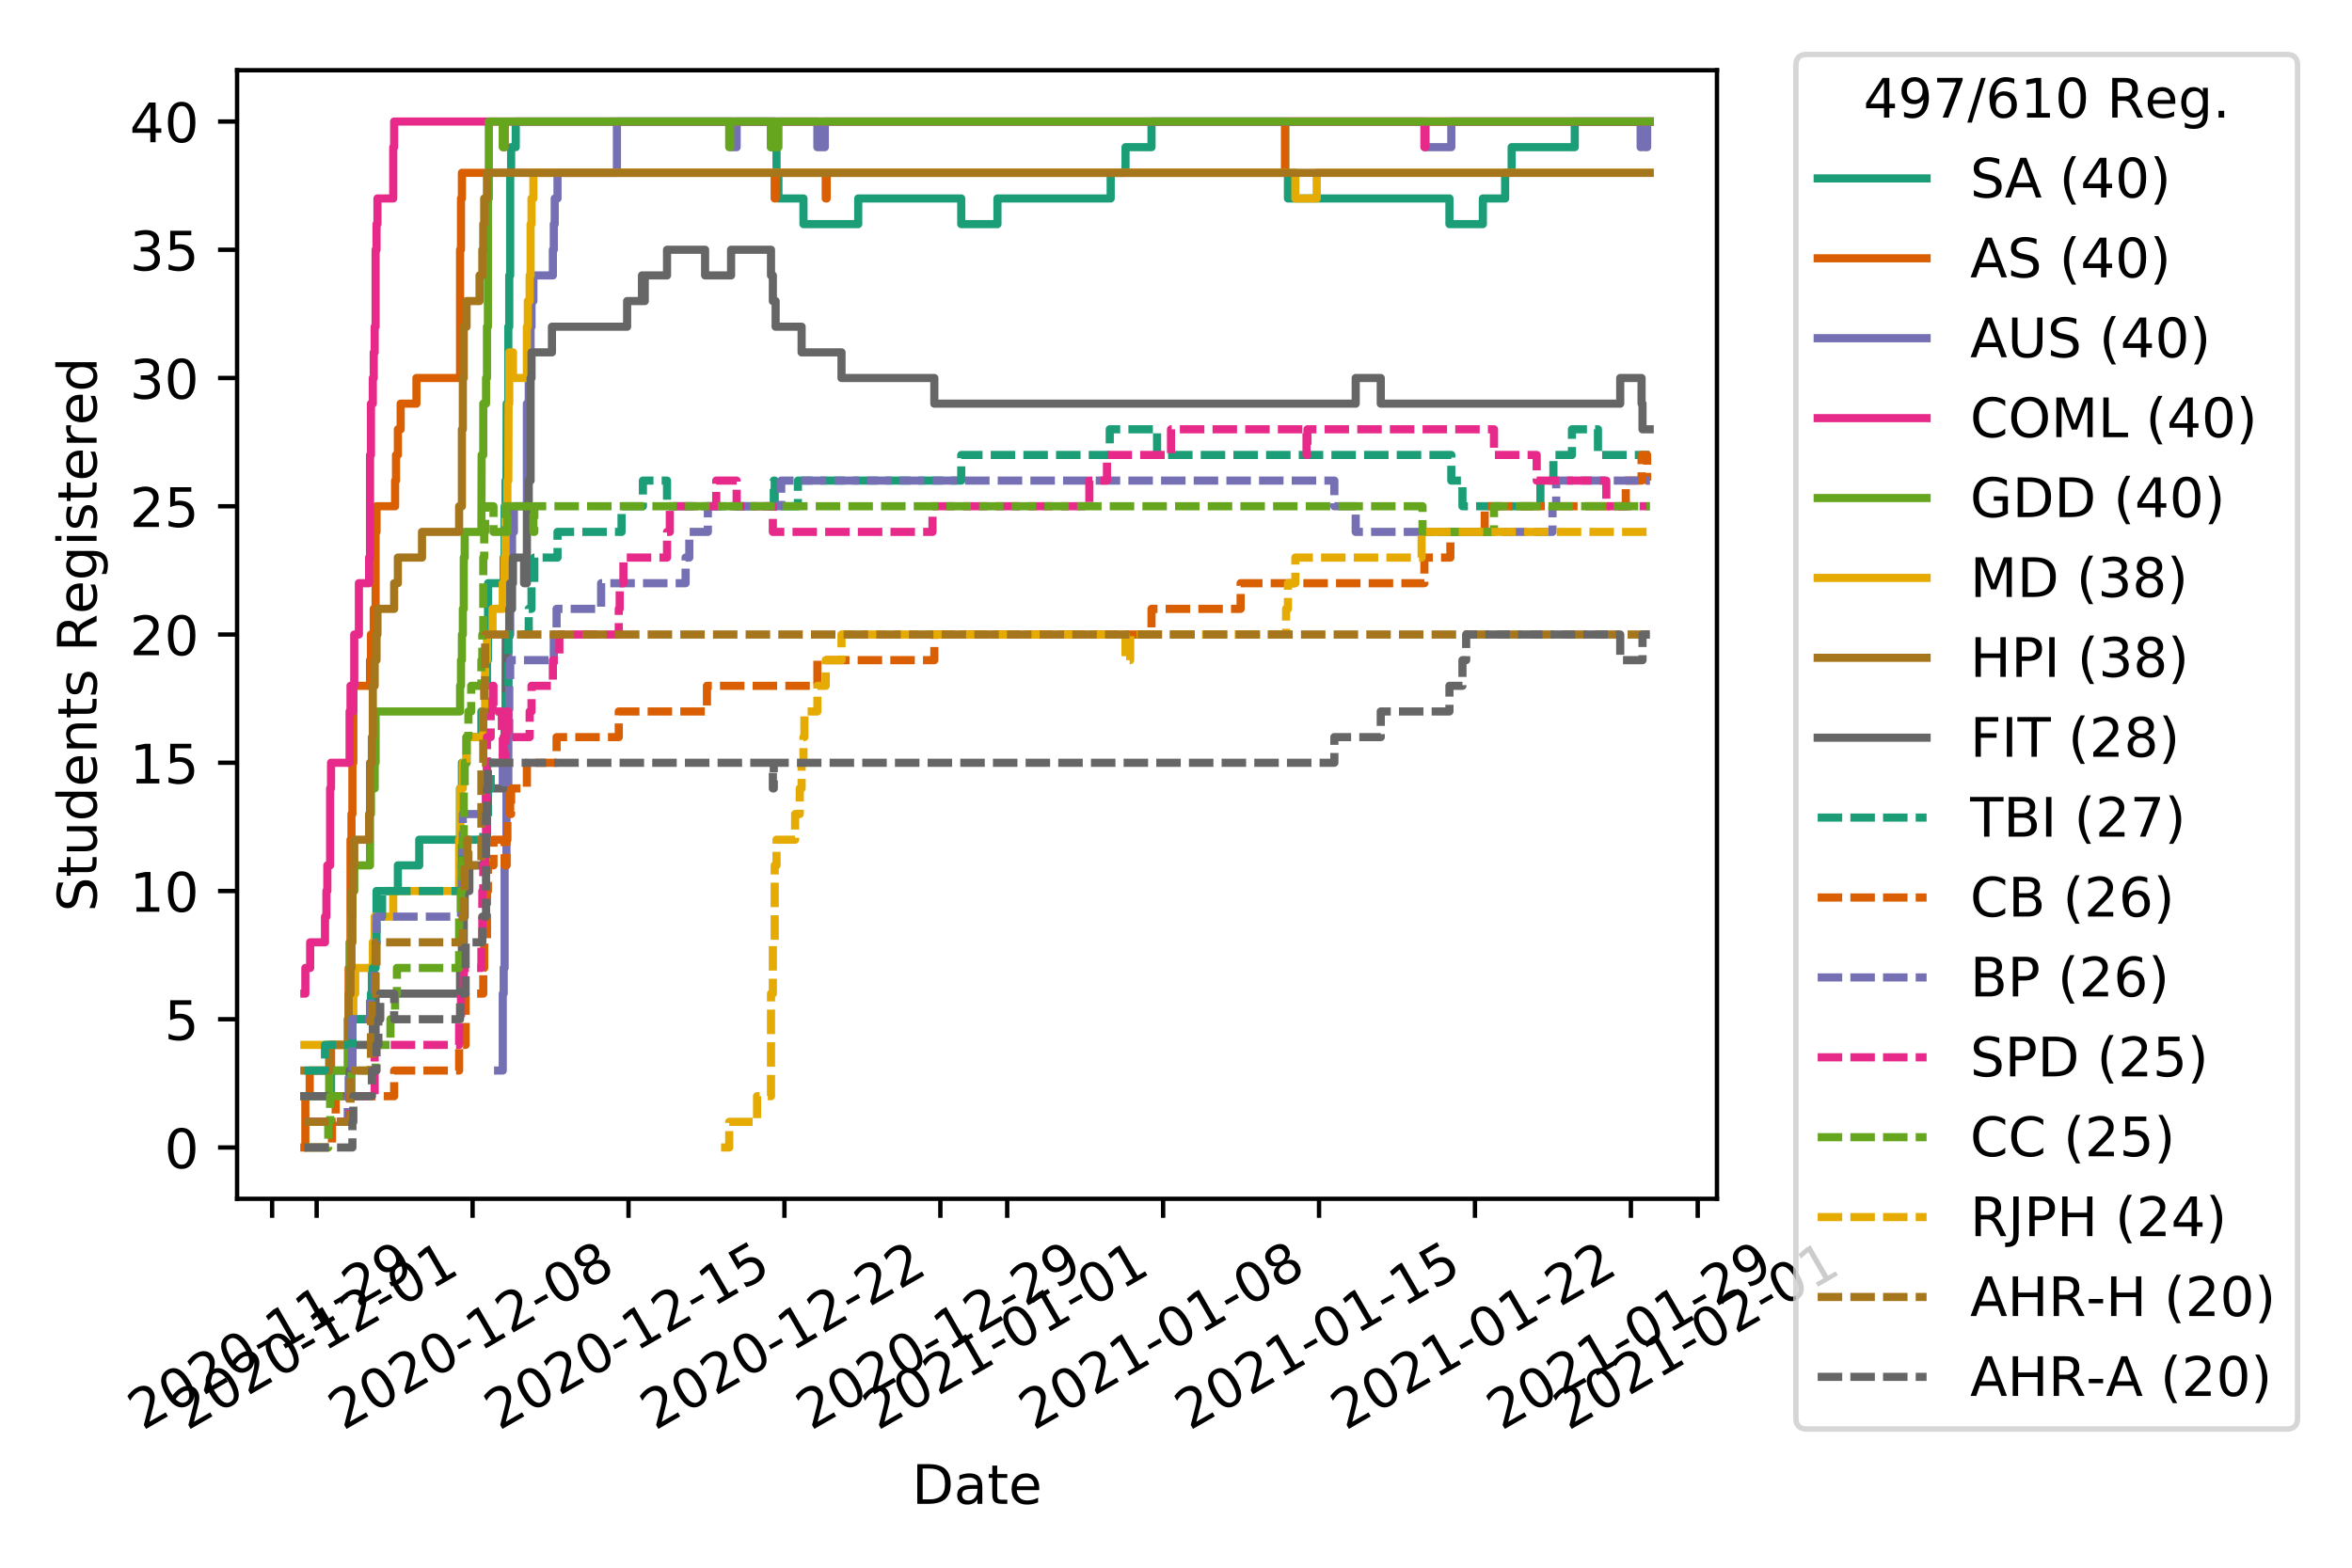 <?xml version="1.0" encoding="utf-8" standalone="no"?>
<!DOCTYPE svg PUBLIC "-//W3C//DTD SVG 1.1//EN"
  "http://www.w3.org/Graphics/SVG/1.1/DTD/svg11.dtd">
<!-- Created with matplotlib (https://matplotlib.org/) -->
<svg height="288pt" version="1.1" viewBox="0 0 432 288" width="432pt" xmlns="http://www.w3.org/2000/svg" xmlns:xlink="http://www.w3.org/1999/xlink">
 <defs>
  <style type="text/css">
*{stroke-linecap:butt;stroke-linejoin:round;}
  </style>
 </defs>
 <g id="figure_1">
  <g id="patch_1">
   <path d="M 0 288 
L 432 288 
L 432 0 
L 0 0 
z
" style="fill:#ffffff;"/>
  </g>
  <g id="axes_1">
   <g id="patch_2">
    <path d="M 43.55 220.231 
L 315.36 220.231 
L 315.36 12.9 
L 43.55 12.9 
z
" style="fill:#ffffff;"/>
   </g>
   <g id="matplotlib.axis_1">
    <g id="xtick_1">
     <g id="line2d_1">
      <defs>
       <path d="M 0 0 
L 0 3.5 
" id="m97916eb21d" style="stroke:#000000;stroke-width:0.8;"/>
      </defs>
      <g>
       <use style="stroke:#000000;stroke-width:0.8;" x="49.98" xlink:href="#m97916eb21d" y="220.231"/>
      </g>
     </g>
     <g id="text_1">
      <!-- 2020-11-29 -->
      <defs>
       <path d="M 19.188 8.297 
L 53.609 8.297 
L 53.609 0 
L 7.328 0 
L 7.328 8.297 
Q 12.938 14.109 22.625 23.891 
Q 32.328 33.688 34.812 36.531 
Q 39.547 41.844 41.422 45.531 
Q 43.312 49.219 43.312 52.781 
Q 43.312 58.594 39.234 62.25 
Q 35.156 65.922 28.609 65.922 
Q 23.969 65.922 18.812 64.312 
Q 13.672 62.703 7.812 59.422 
L 7.812 69.391 
Q 13.766 71.781 18.938 73 
Q 24.125 74.219 28.422 74.219 
Q 39.75 74.219 46.484 68.547 
Q 53.219 62.891 53.219 53.422 
Q 53.219 48.922 51.531 44.891 
Q 49.859 40.875 45.406 35.406 
Q 44.188 33.984 37.641 27.219 
Q 31.109 20.453 19.188 8.297 
z
" id="DejaVuSans-50"/>
       <path d="M 31.781 66.406 
Q 24.172 66.406 20.328 58.906 
Q 16.5 51.422 16.5 36.375 
Q 16.5 21.391 20.328 13.891 
Q 24.172 6.391 31.781 6.391 
Q 39.453 6.391 43.281 13.891 
Q 47.125 21.391 47.125 36.375 
Q 47.125 51.422 43.281 58.906 
Q 39.453 66.406 31.781 66.406 
z
M 31.781 74.219 
Q 44.047 74.219 50.516 64.516 
Q 56.984 54.828 56.984 36.375 
Q 56.984 17.969 50.516 8.266 
Q 44.047 -1.422 31.781 -1.422 
Q 19.531 -1.422 13.062 8.266 
Q 6.594 17.969 6.594 36.375 
Q 6.594 54.828 13.062 64.516 
Q 19.531 74.219 31.781 74.219 
z
" id="DejaVuSans-48"/>
       <path d="M 4.891 31.391 
L 31.203 31.391 
L 31.203 23.391 
L 4.891 23.391 
z
" id="DejaVuSans-45"/>
       <path d="M 12.406 8.297 
L 28.516 8.297 
L 28.516 63.922 
L 10.984 60.406 
L 10.984 69.391 
L 28.422 72.906 
L 38.281 72.906 
L 38.281 8.297 
L 54.391 8.297 
L 54.391 0 
L 12.406 0 
z
" id="DejaVuSans-49"/>
       <path d="M 10.984 1.516 
L 10.984 10.5 
Q 14.703 8.734 18.5 7.812 
Q 22.312 6.891 25.984 6.891 
Q 35.75 6.891 40.891 13.453 
Q 46.047 20.016 46.781 33.406 
Q 43.953 29.203 39.594 26.953 
Q 35.25 24.703 29.984 24.703 
Q 19.047 24.703 12.672 31.312 
Q 6.297 37.938 6.297 49.422 
Q 6.297 60.641 12.938 67.422 
Q 19.578 74.219 30.609 74.219 
Q 43.266 74.219 49.922 64.516 
Q 56.594 54.828 56.594 36.375 
Q 56.594 19.141 48.406 8.859 
Q 40.234 -1.422 26.422 -1.422 
Q 22.703 -1.422 18.891 -0.688 
Q 15.094 0.047 10.984 1.516 
z
M 30.609 32.422 
Q 37.25 32.422 41.125 36.953 
Q 45.016 41.5 45.016 49.422 
Q 45.016 57.281 41.125 61.844 
Q 37.25 66.406 30.609 66.406 
Q 23.969 66.406 20.094 61.844 
Q 16.219 57.281 16.219 49.422 
Q 16.219 41.5 20.094 36.953 
Q 23.969 32.422 30.609 32.422 
z
" id="DejaVuSans-57"/>
      </defs>
      <g transform="translate(26.195 262.869)rotate(-30)scale(0.1 -0.1)">
       <use xlink:href="#DejaVuSans-50"/>
       <use x="63.623" xlink:href="#DejaVuSans-48"/>
       <use x="127.246" xlink:href="#DejaVuSans-50"/>
       <use x="190.869" xlink:href="#DejaVuSans-48"/>
       <use x="254.492" xlink:href="#DejaVuSans-45"/>
       <use x="290.576" xlink:href="#DejaVuSans-49"/>
       <use x="354.199" xlink:href="#DejaVuSans-49"/>
       <use x="417.822" xlink:href="#DejaVuSans-45"/>
       <use x="453.906" xlink:href="#DejaVuSans-50"/>
       <use x="517.529" xlink:href="#DejaVuSans-57"/>
      </g>
     </g>
    </g>
    <g id="xtick_2">
     <g id="line2d_2">
      <g>
       <use style="stroke:#000000;stroke-width:0.8;" x="58.163" xlink:href="#m97916eb21d" y="220.231"/>
      </g>
     </g>
     <g id="text_2">
      <!-- 2020-12-01 -->
      <g transform="translate(34.377 262.869)rotate(-30)scale(0.1 -0.1)">
       <use xlink:href="#DejaVuSans-50"/>
       <use x="63.623" xlink:href="#DejaVuSans-48"/>
       <use x="127.246" xlink:href="#DejaVuSans-50"/>
       <use x="190.869" xlink:href="#DejaVuSans-48"/>
       <use x="254.492" xlink:href="#DejaVuSans-45"/>
       <use x="290.576" xlink:href="#DejaVuSans-49"/>
       <use x="354.199" xlink:href="#DejaVuSans-50"/>
       <use x="417.822" xlink:href="#DejaVuSans-45"/>
       <use x="453.906" xlink:href="#DejaVuSans-48"/>
       <use x="517.529" xlink:href="#DejaVuSans-49"/>
      </g>
     </g>
    </g>
    <g id="xtick_3">
     <g id="line2d_3">
      <g>
       <use style="stroke:#000000;stroke-width:0.8;" x="86.802" xlink:href="#m97916eb21d" y="220.231"/>
      </g>
     </g>
     <g id="text_3">
      <!-- 2020-12-08 -->
      <defs>
       <path d="M 31.781 34.625 
Q 24.75 34.625 20.719 30.859 
Q 16.703 27.094 16.703 20.516 
Q 16.703 13.922 20.719 10.156 
Q 24.75 6.391 31.781 6.391 
Q 38.812 6.391 42.859 10.172 
Q 46.922 13.969 46.922 20.516 
Q 46.922 27.094 42.891 30.859 
Q 38.875 34.625 31.781 34.625 
z
M 21.922 38.812 
Q 15.578 40.375 12.031 44.719 
Q 8.5 49.078 8.5 55.328 
Q 8.5 64.062 14.719 69.141 
Q 20.953 74.219 31.781 74.219 
Q 42.672 74.219 48.875 69.141 
Q 55.078 64.062 55.078 55.328 
Q 55.078 49.078 51.531 44.719 
Q 48 40.375 41.703 38.812 
Q 48.828 37.156 52.797 32.312 
Q 56.781 27.484 56.781 20.516 
Q 56.781 9.906 50.312 4.234 
Q 43.844 -1.422 31.781 -1.422 
Q 19.734 -1.422 13.25 4.234 
Q 6.781 9.906 6.781 20.516 
Q 6.781 27.484 10.781 32.312 
Q 14.797 37.156 21.922 38.812 
z
M 18.312 54.391 
Q 18.312 48.734 21.844 45.562 
Q 25.391 42.391 31.781 42.391 
Q 38.141 42.391 41.719 45.562 
Q 45.312 48.734 45.312 54.391 
Q 45.312 60.062 41.719 63.234 
Q 38.141 66.406 31.781 66.406 
Q 25.391 66.406 21.844 63.234 
Q 18.312 60.062 18.312 54.391 
z
" id="DejaVuSans-56"/>
      </defs>
      <g transform="translate(63.017 262.869)rotate(-30)scale(0.1 -0.1)">
       <use xlink:href="#DejaVuSans-50"/>
       <use x="63.623" xlink:href="#DejaVuSans-48"/>
       <use x="127.246" xlink:href="#DejaVuSans-50"/>
       <use x="190.869" xlink:href="#DejaVuSans-48"/>
       <use x="254.492" xlink:href="#DejaVuSans-45"/>
       <use x="290.576" xlink:href="#DejaVuSans-49"/>
       <use x="354.199" xlink:href="#DejaVuSans-50"/>
       <use x="417.822" xlink:href="#DejaVuSans-45"/>
       <use x="453.906" xlink:href="#DejaVuSans-48"/>
       <use x="517.529" xlink:href="#DejaVuSans-56"/>
      </g>
     </g>
    </g>
    <g id="xtick_4">
     <g id="line2d_4">
      <g>
       <use style="stroke:#000000;stroke-width:0.8;" x="115.442" xlink:href="#m97916eb21d" y="220.231"/>
      </g>
     </g>
     <g id="text_4">
      <!-- 2020-12-15 -->
      <defs>
       <path d="M 10.797 72.906 
L 49.516 72.906 
L 49.516 64.594 
L 19.828 64.594 
L 19.828 46.734 
Q 21.969 47.469 24.109 47.828 
Q 26.266 48.188 28.422 48.188 
Q 40.625 48.188 47.75 41.5 
Q 54.891 34.812 54.891 23.391 
Q 54.891 11.625 47.562 5.094 
Q 40.234 -1.422 26.906 -1.422 
Q 22.312 -1.422 17.547 -0.641 
Q 12.797 0.141 7.719 1.703 
L 7.719 11.625 
Q 12.109 9.234 16.797 8.062 
Q 21.484 6.891 26.703 6.891 
Q 35.156 6.891 40.078 11.328 
Q 45.016 15.766 45.016 23.391 
Q 45.016 31 40.078 35.438 
Q 35.156 39.891 26.703 39.891 
Q 22.75 39.891 18.812 39.016 
Q 14.891 38.141 10.797 36.281 
z
" id="DejaVuSans-53"/>
      </defs>
      <g transform="translate(91.656 262.869)rotate(-30)scale(0.1 -0.1)">
       <use xlink:href="#DejaVuSans-50"/>
       <use x="63.623" xlink:href="#DejaVuSans-48"/>
       <use x="127.246" xlink:href="#DejaVuSans-50"/>
       <use x="190.869" xlink:href="#DejaVuSans-48"/>
       <use x="254.492" xlink:href="#DejaVuSans-45"/>
       <use x="290.576" xlink:href="#DejaVuSans-49"/>
       <use x="354.199" xlink:href="#DejaVuSans-50"/>
       <use x="417.822" xlink:href="#DejaVuSans-45"/>
       <use x="453.906" xlink:href="#DejaVuSans-49"/>
       <use x="517.529" xlink:href="#DejaVuSans-53"/>
      </g>
     </g>
    </g>
    <g id="xtick_5">
     <g id="line2d_5">
      <g>
       <use style="stroke:#000000;stroke-width:0.8;" x="144.081" xlink:href="#m97916eb21d" y="220.231"/>
      </g>
     </g>
     <g id="text_5">
      <!-- 2020-12-22 -->
      <g transform="translate(120.296 262.869)rotate(-30)scale(0.1 -0.1)">
       <use xlink:href="#DejaVuSans-50"/>
       <use x="63.623" xlink:href="#DejaVuSans-48"/>
       <use x="127.246" xlink:href="#DejaVuSans-50"/>
       <use x="190.869" xlink:href="#DejaVuSans-48"/>
       <use x="254.492" xlink:href="#DejaVuSans-45"/>
       <use x="290.576" xlink:href="#DejaVuSans-49"/>
       <use x="354.199" xlink:href="#DejaVuSans-50"/>
       <use x="417.822" xlink:href="#DejaVuSans-45"/>
       <use x="453.906" xlink:href="#DejaVuSans-50"/>
       <use x="517.529" xlink:href="#DejaVuSans-50"/>
      </g>
     </g>
    </g>
    <g id="xtick_6">
     <g id="line2d_6">
      <g>
       <use style="stroke:#000000;stroke-width:0.8;" x="172.721" xlink:href="#m97916eb21d" y="220.231"/>
      </g>
     </g>
     <g id="text_6">
      <!-- 2020-12-29 -->
      <g transform="translate(148.935 262.869)rotate(-30)scale(0.1 -0.1)">
       <use xlink:href="#DejaVuSans-50"/>
       <use x="63.623" xlink:href="#DejaVuSans-48"/>
       <use x="127.246" xlink:href="#DejaVuSans-50"/>
       <use x="190.869" xlink:href="#DejaVuSans-48"/>
       <use x="254.492" xlink:href="#DejaVuSans-45"/>
       <use x="290.576" xlink:href="#DejaVuSans-49"/>
       <use x="354.199" xlink:href="#DejaVuSans-50"/>
       <use x="417.822" xlink:href="#DejaVuSans-45"/>
       <use x="453.906" xlink:href="#DejaVuSans-50"/>
       <use x="517.529" xlink:href="#DejaVuSans-57"/>
      </g>
     </g>
    </g>
    <g id="xtick_7">
     <g id="line2d_7">
      <g>
       <use style="stroke:#000000;stroke-width:0.8;" x="184.995" xlink:href="#m97916eb21d" y="220.231"/>
      </g>
     </g>
     <g id="text_7">
      <!-- 2021-01-01 -->
      <g transform="translate(161.209 262.869)rotate(-30)scale(0.1 -0.1)">
       <use xlink:href="#DejaVuSans-50"/>
       <use x="63.623" xlink:href="#DejaVuSans-48"/>
       <use x="127.246" xlink:href="#DejaVuSans-50"/>
       <use x="190.869" xlink:href="#DejaVuSans-49"/>
       <use x="254.492" xlink:href="#DejaVuSans-45"/>
       <use x="290.576" xlink:href="#DejaVuSans-48"/>
       <use x="354.199" xlink:href="#DejaVuSans-49"/>
       <use x="417.822" xlink:href="#DejaVuSans-45"/>
       <use x="453.906" xlink:href="#DejaVuSans-48"/>
       <use x="517.529" xlink:href="#DejaVuSans-49"/>
      </g>
     </g>
    </g>
    <g id="xtick_8">
     <g id="line2d_8">
      <g>
       <use style="stroke:#000000;stroke-width:0.8;" x="213.634" xlink:href="#m97916eb21d" y="220.231"/>
      </g>
     </g>
     <g id="text_8">
      <!-- 2021-01-08 -->
      <g transform="translate(189.849 262.869)rotate(-30)scale(0.1 -0.1)">
       <use xlink:href="#DejaVuSans-50"/>
       <use x="63.623" xlink:href="#DejaVuSans-48"/>
       <use x="127.246" xlink:href="#DejaVuSans-50"/>
       <use x="190.869" xlink:href="#DejaVuSans-49"/>
       <use x="254.492" xlink:href="#DejaVuSans-45"/>
       <use x="290.576" xlink:href="#DejaVuSans-48"/>
       <use x="354.199" xlink:href="#DejaVuSans-49"/>
       <use x="417.822" xlink:href="#DejaVuSans-45"/>
       <use x="453.906" xlink:href="#DejaVuSans-48"/>
       <use x="517.529" xlink:href="#DejaVuSans-56"/>
      </g>
     </g>
    </g>
    <g id="xtick_9">
     <g id="line2d_9">
      <g>
       <use style="stroke:#000000;stroke-width:0.8;" x="242.274" xlink:href="#m97916eb21d" y="220.231"/>
      </g>
     </g>
     <g id="text_9">
      <!-- 2021-01-15 -->
      <g transform="translate(218.488 262.869)rotate(-30)scale(0.1 -0.1)">
       <use xlink:href="#DejaVuSans-50"/>
       <use x="63.623" xlink:href="#DejaVuSans-48"/>
       <use x="127.246" xlink:href="#DejaVuSans-50"/>
       <use x="190.869" xlink:href="#DejaVuSans-49"/>
       <use x="254.492" xlink:href="#DejaVuSans-45"/>
       <use x="290.576" xlink:href="#DejaVuSans-48"/>
       <use x="354.199" xlink:href="#DejaVuSans-49"/>
       <use x="417.822" xlink:href="#DejaVuSans-45"/>
       <use x="453.906" xlink:href="#DejaVuSans-49"/>
       <use x="517.529" xlink:href="#DejaVuSans-53"/>
      </g>
     </g>
    </g>
    <g id="xtick_10">
     <g id="line2d_10">
      <g>
       <use style="stroke:#000000;stroke-width:0.8;" x="270.913" xlink:href="#m97916eb21d" y="220.231"/>
      </g>
     </g>
     <g id="text_10">
      <!-- 2021-01-22 -->
      <g transform="translate(247.128 262.869)rotate(-30)scale(0.1 -0.1)">
       <use xlink:href="#DejaVuSans-50"/>
       <use x="63.623" xlink:href="#DejaVuSans-48"/>
       <use x="127.246" xlink:href="#DejaVuSans-50"/>
       <use x="190.869" xlink:href="#DejaVuSans-49"/>
       <use x="254.492" xlink:href="#DejaVuSans-45"/>
       <use x="290.576" xlink:href="#DejaVuSans-48"/>
       <use x="354.199" xlink:href="#DejaVuSans-49"/>
       <use x="417.822" xlink:href="#DejaVuSans-45"/>
       <use x="453.906" xlink:href="#DejaVuSans-50"/>
       <use x="517.529" xlink:href="#DejaVuSans-50"/>
      </g>
     </g>
    </g>
    <g id="xtick_11">
     <g id="line2d_11">
      <g>
       <use style="stroke:#000000;stroke-width:0.8;" x="299.553" xlink:href="#m97916eb21d" y="220.231"/>
      </g>
     </g>
     <g id="text_11">
      <!-- 2021-01-29 -->
      <g transform="translate(275.767 262.869)rotate(-30)scale(0.1 -0.1)">
       <use xlink:href="#DejaVuSans-50"/>
       <use x="63.623" xlink:href="#DejaVuSans-48"/>
       <use x="127.246" xlink:href="#DejaVuSans-50"/>
       <use x="190.869" xlink:href="#DejaVuSans-49"/>
       <use x="254.492" xlink:href="#DejaVuSans-45"/>
       <use x="290.576" xlink:href="#DejaVuSans-48"/>
       <use x="354.199" xlink:href="#DejaVuSans-49"/>
       <use x="417.822" xlink:href="#DejaVuSans-45"/>
       <use x="453.906" xlink:href="#DejaVuSans-50"/>
       <use x="517.529" xlink:href="#DejaVuSans-57"/>
      </g>
     </g>
    </g>
    <g id="xtick_12">
     <g id="line2d_12">
      <g>
       <use style="stroke:#000000;stroke-width:0.8;" x="311.827" xlink:href="#m97916eb21d" y="220.231"/>
      </g>
     </g>
     <g id="text_12">
      <!-- 2021-02-01 -->
      <g transform="translate(288.042 262.869)rotate(-30)scale(0.1 -0.1)">
       <use xlink:href="#DejaVuSans-50"/>
       <use x="63.623" xlink:href="#DejaVuSans-48"/>
       <use x="127.246" xlink:href="#DejaVuSans-50"/>
       <use x="190.869" xlink:href="#DejaVuSans-49"/>
       <use x="254.492" xlink:href="#DejaVuSans-45"/>
       <use x="290.576" xlink:href="#DejaVuSans-48"/>
       <use x="354.199" xlink:href="#DejaVuSans-50"/>
       <use x="417.822" xlink:href="#DejaVuSans-45"/>
       <use x="453.906" xlink:href="#DejaVuSans-48"/>
       <use x="517.529" xlink:href="#DejaVuSans-49"/>
      </g>
     </g>
    </g>
    <g id="text_13">
     <!-- Date -->
     <defs>
      <path d="M 19.672 64.797 
L 19.672 8.109 
L 31.594 8.109 
Q 46.688 8.109 53.688 14.938 
Q 60.688 21.781 60.688 36.531 
Q 60.688 51.172 53.688 57.984 
Q 46.688 64.797 31.594 64.797 
z
M 9.812 72.906 
L 30.078 72.906 
Q 51.266 72.906 61.172 64.094 
Q 71.094 55.281 71.094 36.531 
Q 71.094 17.672 61.125 8.828 
Q 51.172 0 30.078 0 
L 9.812 0 
z
" id="DejaVuSans-68"/>
      <path d="M 34.281 27.484 
Q 23.391 27.484 19.188 25 
Q 14.984 22.516 14.984 16.5 
Q 14.984 11.719 18.141 8.906 
Q 21.297 6.109 26.703 6.109 
Q 34.188 6.109 38.703 11.406 
Q 43.219 16.703 43.219 25.484 
L 43.219 27.484 
z
M 52.203 31.203 
L 52.203 0 
L 43.219 0 
L 43.219 8.297 
Q 40.141 3.328 35.547 0.953 
Q 30.953 -1.422 24.312 -1.422 
Q 15.922 -1.422 10.953 3.297 
Q 6 8.016 6 15.922 
Q 6 25.141 12.172 29.828 
Q 18.359 34.516 30.609 34.516 
L 43.219 34.516 
L 43.219 35.406 
Q 43.219 41.609 39.141 45 
Q 35.062 48.391 27.688 48.391 
Q 23 48.391 18.547 47.266 
Q 14.109 46.141 10.016 43.891 
L 10.016 52.203 
Q 14.938 54.109 19.578 55.047 
Q 24.219 56 28.609 56 
Q 40.484 56 46.344 49.844 
Q 52.203 43.703 52.203 31.203 
z
" id="DejaVuSans-97"/>
      <path d="M 18.312 70.219 
L 18.312 54.688 
L 36.812 54.688 
L 36.812 47.703 
L 18.312 47.703 
L 18.312 18.016 
Q 18.312 11.328 20.141 9.422 
Q 21.969 7.516 27.594 7.516 
L 36.812 7.516 
L 36.812 0 
L 27.594 0 
Q 17.188 0 13.234 3.875 
Q 9.281 7.766 9.281 18.016 
L 9.281 47.703 
L 2.688 47.703 
L 2.688 54.688 
L 9.281 54.688 
L 9.281 70.219 
z
" id="DejaVuSans-116"/>
      <path d="M 56.203 29.594 
L 56.203 25.203 
L 14.891 25.203 
Q 15.484 15.922 20.484 11.062 
Q 25.484 6.203 34.422 6.203 
Q 39.594 6.203 44.453 7.469 
Q 49.312 8.734 54.109 11.281 
L 54.109 2.781 
Q 49.266 0.734 44.188 -0.344 
Q 39.109 -1.422 33.891 -1.422 
Q 20.797 -1.422 13.156 6.188 
Q 5.516 13.812 5.516 26.812 
Q 5.516 40.234 12.766 48.109 
Q 20.016 56 32.328 56 
Q 43.359 56 49.781 48.891 
Q 56.203 41.797 56.203 29.594 
z
M 47.219 32.234 
Q 47.125 39.594 43.094 43.984 
Q 39.062 48.391 32.422 48.391 
Q 24.906 48.391 20.391 44.141 
Q 15.875 39.891 15.188 32.172 
z
" id="DejaVuSans-101"/>
     </defs>
     <g transform="translate(167.504 276.269)scale(0.1 -0.1)">
      <use xlink:href="#DejaVuSans-68"/>
      <use x="77.002" xlink:href="#DejaVuSans-97"/>
      <use x="138.281" xlink:href="#DejaVuSans-116"/>
      <use x="177.49" xlink:href="#DejaVuSans-101"/>
     </g>
    </g>
   </g>
   <g id="matplotlib.axis_2">
    <g id="ytick_1">
     <g id="line2d_13">
      <defs>
       <path d="M 0 0 
L -3.5 0 
" id="m68f67c240d" style="stroke:#000000;stroke-width:0.8;"/>
      </defs>
      <g>
       <use style="stroke:#000000;stroke-width:0.8;" x="43.55" xlink:href="#m68f67c240d" y="210.807"/>
      </g>
     </g>
     <g id="text_14">
      <!-- 0 -->
      <g transform="translate(30.188 214.606)scale(0.1 -0.1)">
       <use xlink:href="#DejaVuSans-48"/>
      </g>
     </g>
    </g>
    <g id="ytick_2">
     <g id="line2d_14">
      <g>
       <use style="stroke:#000000;stroke-width:0.8;" x="43.55" xlink:href="#m68f67c240d" y="187.246"/>
      </g>
     </g>
     <g id="text_15">
      <!-- 5 -->
      <g transform="translate(30.188 191.046)scale(0.1 -0.1)">
       <use xlink:href="#DejaVuSans-53"/>
      </g>
     </g>
    </g>
    <g id="ytick_3">
     <g id="line2d_15">
      <g>
       <use style="stroke:#000000;stroke-width:0.8;" x="43.55" xlink:href="#m68f67c240d" y="163.686"/>
      </g>
     </g>
     <g id="text_16">
      <!-- 10 -->
      <g transform="translate(23.825 167.485)scale(0.1 -0.1)">
       <use xlink:href="#DejaVuSans-49"/>
       <use x="63.623" xlink:href="#DejaVuSans-48"/>
      </g>
     </g>
    </g>
    <g id="ytick_4">
     <g id="line2d_16">
      <g>
       <use style="stroke:#000000;stroke-width:0.8;" x="43.55" xlink:href="#m68f67c240d" y="140.126"/>
      </g>
     </g>
     <g id="text_17">
      <!-- 15 -->
      <g transform="translate(23.825 143.925)scale(0.1 -0.1)">
       <use xlink:href="#DejaVuSans-49"/>
       <use x="63.623" xlink:href="#DejaVuSans-53"/>
      </g>
     </g>
    </g>
    <g id="ytick_5">
     <g id="line2d_17">
      <g>
       <use style="stroke:#000000;stroke-width:0.8;" x="43.55" xlink:href="#m68f67c240d" y="116.565"/>
      </g>
     </g>
     <g id="text_18">
      <!-- 20 -->
      <g transform="translate(23.825 120.365)scale(0.1 -0.1)">
       <use xlink:href="#DejaVuSans-50"/>
       <use x="63.623" xlink:href="#DejaVuSans-48"/>
      </g>
     </g>
    </g>
    <g id="ytick_6">
     <g id="line2d_18">
      <g>
       <use style="stroke:#000000;stroke-width:0.8;" x="43.55" xlink:href="#m68f67c240d" y="93.005"/>
      </g>
     </g>
     <g id="text_19">
      <!-- 25 -->
      <g transform="translate(23.825 96.804)scale(0.1 -0.1)">
       <use xlink:href="#DejaVuSans-50"/>
       <use x="63.623" xlink:href="#DejaVuSans-53"/>
      </g>
     </g>
    </g>
    <g id="ytick_7">
     <g id="line2d_19">
      <g>
       <use style="stroke:#000000;stroke-width:0.8;" x="43.55" xlink:href="#m68f67c240d" y="69.445"/>
      </g>
     </g>
     <g id="text_20">
      <!-- 30 -->
      <defs>
       <path d="M 40.578 39.312 
Q 47.656 37.797 51.625 33 
Q 55.609 28.219 55.609 21.188 
Q 55.609 10.406 48.188 4.484 
Q 40.766 -1.422 27.094 -1.422 
Q 22.516 -1.422 17.656 -0.516 
Q 12.797 0.391 7.625 2.203 
L 7.625 11.719 
Q 11.719 9.328 16.594 8.109 
Q 21.484 6.891 26.812 6.891 
Q 36.078 6.891 40.938 10.547 
Q 45.797 14.203 45.797 21.188 
Q 45.797 27.641 41.281 31.266 
Q 36.766 34.906 28.719 34.906 
L 20.219 34.906 
L 20.219 43.016 
L 29.109 43.016 
Q 36.375 43.016 40.234 45.922 
Q 44.094 48.828 44.094 54.297 
Q 44.094 59.906 40.109 62.906 
Q 36.141 65.922 28.719 65.922 
Q 24.656 65.922 20.016 65.031 
Q 15.375 64.156 9.812 62.312 
L 9.812 71.094 
Q 15.438 72.656 20.344 73.438 
Q 25.25 74.219 29.594 74.219 
Q 40.828 74.219 47.359 69.109 
Q 53.906 64.016 53.906 55.328 
Q 53.906 49.266 50.438 45.094 
Q 46.969 40.922 40.578 39.312 
z
" id="DejaVuSans-51"/>
      </defs>
      <g transform="translate(23.825 73.244)scale(0.1 -0.1)">
       <use xlink:href="#DejaVuSans-51"/>
       <use x="63.623" xlink:href="#DejaVuSans-48"/>
      </g>
     </g>
    </g>
    <g id="ytick_8">
     <g id="line2d_20">
      <g>
       <use style="stroke:#000000;stroke-width:0.8;" x="43.55" xlink:href="#m68f67c240d" y="45.884"/>
      </g>
     </g>
     <g id="text_21">
      <!-- 35 -->
      <g transform="translate(23.825 49.684)scale(0.1 -0.1)">
       <use xlink:href="#DejaVuSans-51"/>
       <use x="63.623" xlink:href="#DejaVuSans-53"/>
      </g>
     </g>
    </g>
    <g id="ytick_9">
     <g id="line2d_21">
      <g>
       <use style="stroke:#000000;stroke-width:0.8;" x="43.55" xlink:href="#m68f67c240d" y="22.324"/>
      </g>
     </g>
     <g id="text_22">
      <!-- 40 -->
      <defs>
       <path d="M 37.797 64.312 
L 12.891 25.391 
L 37.797 25.391 
z
M 35.203 72.906 
L 47.609 72.906 
L 47.609 25.391 
L 58.016 25.391 
L 58.016 17.188 
L 47.609 17.188 
L 47.609 0 
L 37.797 0 
L 37.797 17.188 
L 4.891 17.188 
L 4.891 26.703 
z
" id="DejaVuSans-52"/>
      </defs>
      <g transform="translate(23.825 26.123)scale(0.1 -0.1)">
       <use xlink:href="#DejaVuSans-52"/>
       <use x="63.623" xlink:href="#DejaVuSans-48"/>
      </g>
     </g>
    </g>
    <g id="text_23">
     <!-- Students Registered -->
     <defs>
      <path d="M 53.516 70.516 
L 53.516 60.891 
Q 47.906 63.578 42.922 64.891 
Q 37.938 66.219 33.297 66.219 
Q 25.25 66.219 20.875 63.094 
Q 16.5 59.969 16.5 54.203 
Q 16.5 49.359 19.406 46.891 
Q 22.312 44.438 30.422 42.922 
L 36.375 41.703 
Q 47.406 39.594 52.656 34.297 
Q 57.906 29 57.906 20.125 
Q 57.906 9.516 50.797 4.047 
Q 43.703 -1.422 29.984 -1.422 
Q 24.812 -1.422 18.969 -0.25 
Q 13.141 0.922 6.891 3.219 
L 6.891 13.375 
Q 12.891 10.016 18.656 8.297 
Q 24.422 6.594 29.984 6.594 
Q 38.422 6.594 43.016 9.906 
Q 47.609 13.234 47.609 19.391 
Q 47.609 24.75 44.312 27.781 
Q 41.016 30.812 33.5 32.328 
L 27.484 33.5 
Q 16.453 35.688 11.516 40.375 
Q 6.594 45.062 6.594 53.422 
Q 6.594 63.094 13.406 68.656 
Q 20.219 74.219 32.172 74.219 
Q 37.312 74.219 42.625 73.281 
Q 47.953 72.359 53.516 70.516 
z
" id="DejaVuSans-83"/>
      <path d="M 8.5 21.578 
L 8.5 54.688 
L 17.484 54.688 
L 17.484 21.922 
Q 17.484 14.156 20.5 10.266 
Q 23.531 6.391 29.594 6.391 
Q 36.859 6.391 41.078 11.031 
Q 45.312 15.672 45.312 23.688 
L 45.312 54.688 
L 54.297 54.688 
L 54.297 0 
L 45.312 0 
L 45.312 8.406 
Q 42.047 3.422 37.719 1 
Q 33.406 -1.422 27.688 -1.422 
Q 18.266 -1.422 13.375 4.438 
Q 8.5 10.297 8.5 21.578 
z
M 31.109 56 
z
" id="DejaVuSans-117"/>
      <path d="M 45.406 46.391 
L 45.406 75.984 
L 54.391 75.984 
L 54.391 0 
L 45.406 0 
L 45.406 8.203 
Q 42.578 3.328 38.25 0.953 
Q 33.938 -1.422 27.875 -1.422 
Q 17.969 -1.422 11.734 6.484 
Q 5.516 14.406 5.516 27.297 
Q 5.516 40.188 11.734 48.094 
Q 17.969 56 27.875 56 
Q 33.938 56 38.25 53.625 
Q 42.578 51.266 45.406 46.391 
z
M 14.797 27.297 
Q 14.797 17.391 18.875 11.75 
Q 22.953 6.109 30.078 6.109 
Q 37.203 6.109 41.297 11.75 
Q 45.406 17.391 45.406 27.297 
Q 45.406 37.203 41.297 42.844 
Q 37.203 48.484 30.078 48.484 
Q 22.953 48.484 18.875 42.844 
Q 14.797 37.203 14.797 27.297 
z
" id="DejaVuSans-100"/>
      <path d="M 54.891 33.016 
L 54.891 0 
L 45.906 0 
L 45.906 32.719 
Q 45.906 40.484 42.875 44.328 
Q 39.844 48.188 33.797 48.188 
Q 26.516 48.188 22.312 43.547 
Q 18.109 38.922 18.109 30.906 
L 18.109 0 
L 9.078 0 
L 9.078 54.688 
L 18.109 54.688 
L 18.109 46.188 
Q 21.344 51.125 25.703 53.562 
Q 30.078 56 35.797 56 
Q 45.219 56 50.047 50.172 
Q 54.891 44.344 54.891 33.016 
z
" id="DejaVuSans-110"/>
      <path d="M 44.281 53.078 
L 44.281 44.578 
Q 40.484 46.531 36.375 47.5 
Q 32.281 48.484 27.875 48.484 
Q 21.188 48.484 17.844 46.438 
Q 14.5 44.391 14.5 40.281 
Q 14.5 37.156 16.891 35.375 
Q 19.281 33.594 26.516 31.984 
L 29.594 31.297 
Q 39.156 29.25 43.188 25.516 
Q 47.219 21.781 47.219 15.094 
Q 47.219 7.469 41.188 3.016 
Q 35.156 -1.422 24.609 -1.422 
Q 20.219 -1.422 15.453 -0.562 
Q 10.688 0.297 5.422 2 
L 5.422 11.281 
Q 10.406 8.688 15.234 7.391 
Q 20.062 6.109 24.812 6.109 
Q 31.156 6.109 34.562 8.281 
Q 37.984 10.453 37.984 14.406 
Q 37.984 18.062 35.516 20.016 
Q 33.062 21.969 24.703 23.781 
L 21.578 24.516 
Q 13.234 26.266 9.516 29.906 
Q 5.812 33.547 5.812 39.891 
Q 5.812 47.609 11.281 51.797 
Q 16.75 56 26.812 56 
Q 31.781 56 36.172 55.266 
Q 40.578 54.547 44.281 53.078 
z
" id="DejaVuSans-115"/>
      <path id="DejaVuSans-32"/>
      <path d="M 44.391 34.188 
Q 47.562 33.109 50.562 29.594 
Q 53.562 26.078 56.594 19.922 
L 66.609 0 
L 56 0 
L 46.688 18.703 
Q 43.062 26.031 39.672 28.422 
Q 36.281 30.812 30.422 30.812 
L 19.672 30.812 
L 19.672 0 
L 9.812 0 
L 9.812 72.906 
L 32.078 72.906 
Q 44.578 72.906 50.734 67.672 
Q 56.891 62.453 56.891 51.906 
Q 56.891 45.016 53.688 40.469 
Q 50.484 35.938 44.391 34.188 
z
M 19.672 64.797 
L 19.672 38.922 
L 32.078 38.922 
Q 39.203 38.922 42.844 42.219 
Q 46.484 45.516 46.484 51.906 
Q 46.484 58.297 42.844 61.547 
Q 39.203 64.797 32.078 64.797 
z
" id="DejaVuSans-82"/>
      <path d="M 45.406 27.984 
Q 45.406 37.75 41.375 43.109 
Q 37.359 48.484 30.078 48.484 
Q 22.859 48.484 18.828 43.109 
Q 14.797 37.75 14.797 27.984 
Q 14.797 18.266 18.828 12.891 
Q 22.859 7.516 30.078 7.516 
Q 37.359 7.516 41.375 12.891 
Q 45.406 18.266 45.406 27.984 
z
M 54.391 6.781 
Q 54.391 -7.172 48.188 -13.984 
Q 42 -20.797 29.203 -20.797 
Q 24.469 -20.797 20.266 -20.094 
Q 16.062 -19.391 12.109 -17.922 
L 12.109 -9.188 
Q 16.062 -11.328 19.922 -12.344 
Q 23.781 -13.375 27.781 -13.375 
Q 36.625 -13.375 41.016 -8.766 
Q 45.406 -4.156 45.406 5.172 
L 45.406 9.625 
Q 42.625 4.781 38.281 2.391 
Q 33.938 0 27.875 0 
Q 17.828 0 11.672 7.656 
Q 5.516 15.328 5.516 27.984 
Q 5.516 40.672 11.672 48.328 
Q 17.828 56 27.875 56 
Q 33.938 56 38.281 53.609 
Q 42.625 51.219 45.406 46.391 
L 45.406 54.688 
L 54.391 54.688 
z
" id="DejaVuSans-103"/>
      <path d="M 9.422 54.688 
L 18.406 54.688 
L 18.406 0 
L 9.422 0 
z
M 9.422 75.984 
L 18.406 75.984 
L 18.406 64.594 
L 9.422 64.594 
z
" id="DejaVuSans-105"/>
      <path d="M 41.109 46.297 
Q 39.594 47.172 37.812 47.578 
Q 36.031 48 33.891 48 
Q 26.266 48 22.188 43.047 
Q 18.109 38.094 18.109 28.812 
L 18.109 0 
L 9.078 0 
L 9.078 54.688 
L 18.109 54.688 
L 18.109 46.188 
Q 20.953 51.172 25.484 53.578 
Q 30.031 56 36.531 56 
Q 37.453 56 38.578 55.875 
Q 39.703 55.766 41.062 55.516 
z
" id="DejaVuSans-114"/>
     </defs>
     <g transform="translate(17.745 167.499)rotate(-90)scale(0.1 -0.1)">
      <use xlink:href="#DejaVuSans-83"/>
      <use x="63.477" xlink:href="#DejaVuSans-116"/>
      <use x="102.686" xlink:href="#DejaVuSans-117"/>
      <use x="166.064" xlink:href="#DejaVuSans-100"/>
      <use x="229.541" xlink:href="#DejaVuSans-101"/>
      <use x="291.064" xlink:href="#DejaVuSans-110"/>
      <use x="354.443" xlink:href="#DejaVuSans-116"/>
      <use x="393.652" xlink:href="#DejaVuSans-115"/>
      <use x="445.752" xlink:href="#DejaVuSans-32"/>
      <use x="477.539" xlink:href="#DejaVuSans-82"/>
      <use x="546.959" xlink:href="#DejaVuSans-101"/>
      <use x="608.482" xlink:href="#DejaVuSans-103"/>
      <use x="671.959" xlink:href="#DejaVuSans-105"/>
      <use x="699.742" xlink:href="#DejaVuSans-115"/>
      <use x="751.842" xlink:href="#DejaVuSans-116"/>
      <use x="791.051" xlink:href="#DejaVuSans-101"/>
      <use x="852.574" xlink:href="#DejaVuSans-114"/>
      <use x="893.656" xlink:href="#DejaVuSans-101"/>
      <use x="955.18" xlink:href="#DejaVuSans-100"/>
     </g>
    </g>
   </g>
   <g id="line2d_22">
    <path clip-path="url(#paf50363a6b)" d="M 55.905 201.383 
L 60.805 201.383 
L 60.805 196.67 
L 60.89 196.67 
L 64.044 196.67 
L 64.044 191.958 
L 64.129 191.958 
L 64.726 191.958 
L 64.726 187.246 
L 64.811 187.246 
L 68.306 187.246 
L 68.306 177.822 
L 68.391 177.822 
L 68.647 177.822 
L 68.647 173.11 
L 68.732 173.11 
L 68.988 173.11 
L 68.988 168.398 
L 69.073 168.398 
L 69.158 168.398 
L 69.158 163.686 
L 69.244 163.686 
L 73.079 163.686 
L 73.079 158.974 
L 73.165 158.974 
L 77 158.974 
L 77 154.262 
L 77.085 154.262 
L 84.501 154.262 
L 84.501 144.838 
L 84.586 144.838 
L 84.842 144.838 
L 84.842 140.126 
L 84.927 140.126 
L 85.694 140.126 
L 85.694 135.414 
L 85.78 135.414 
L 88.422 135.414 
L 88.422 130.702 
L 88.507 130.702 
L 89.274 130.702 
L 89.274 125.99 
L 89.359 125.99 
L 89.445 125.99 
L 89.445 121.277 
L 89.53 121.277 
L 89.615 121.277 
L 89.658 107.141 
L 89.7 107.141 
L 92.513 107.141 
L 92.513 102.429 
L 92.598 102.429 
L 92.684 102.429 
L 92.684 93.005 
L 92.769 93.005 
L 92.854 93.005 
L 92.854 88.293 
L 92.939 88.293 
L 93.025 88.293 
L 93.067 74.157 
L 93.11 74.157 
L 93.366 74.157 
L 93.366 60.021 
L 93.451 60.021 
L 93.536 60.021 
L 93.536 50.597 
L 93.621 50.597 
L 93.707 50.597 
L 93.707 31.748 
L 93.792 31.748 
L 93.877 31.748 
L 93.877 27.036 
L 93.962 27.036 
L 94.729 27.036 
L 94.729 22.324 
L 94.815 22.324 
L 141.61 22.324 
L 141.61 27.036 
L 141.695 27.036 
L 141.78 27.036 
L 141.78 22.324 
L 141.865 22.324 
L 142.121 22.324 
L 142.121 27.036 
L 142.206 27.036 
L 142.632 27.036 
L 142.632 31.748 
L 142.718 31.748 
L 142.973 31.748 
L 142.973 36.46 
L 143.059 36.46 
L 147.576 36.46 
L 147.576 41.172 
L 147.661 41.172 
L 157.634 41.172 
L 157.634 36.46 
L 157.719 36.46 
L 176.556 36.46 
L 176.556 41.172 
L 176.642 41.172 
L 183.205 41.172 
L 183.205 36.46 
L 183.29 36.46 
L 204.003 36.46 
L 204.003 31.748 
L 204.088 31.748 
L 206.73 31.748 
L 206.73 27.036 
L 206.815 27.036 
L 211.504 27.036 
L 211.504 22.324 
L 236.052 22.324 
L 236.052 31.748 
L 236.137 31.748 
L 236.563 31.748 
L 236.563 36.46 
L 236.648 36.46 
L 266.225 36.46 
L 266.225 41.172 
L 266.311 41.172 
L 272.362 41.172 
L 272.362 36.46 
L 272.448 36.46 
L 276.454 36.46 
L 276.454 31.748 
L 276.539 31.748 
L 277.647 31.748 
L 277.647 27.036 
L 277.732 27.036 
L 289.239 27.036 
L 289.239 22.324 
L 289.325 22.324 
L 303.005 22.324 
L 303.005 22.324 
" style="fill:none;stroke:#1b9e77;stroke-linecap:square;stroke-width:1.5;"/>
   </g>
   <g id="line2d_23">
    <path clip-path="url(#paf50363a6b)" d="M 55.905 210.807 
L 56.085 210.807 
L 56.085 201.383 
L 56.194 201.383 
L 56.884 201.383 
L 56.884 196.67 
L 56.967 196.67 
L 60.805 196.67 
L 60.805 191.958 
L 60.89 191.958 
L 64.044 191.958 
L 64.044 177.822 
L 64.129 177.822 
L 64.215 177.822 
L 64.215 173.11 
L 64.3 173.11 
L 64.385 173.11 
L 64.385 154.262 
L 64.47 154.262 
L 64.556 154.262 
L 64.556 149.55 
L 64.641 149.55 
L 64.726 149.55 
L 64.726 140.126 
L 64.811 140.126 
L 64.897 140.126 
L 64.897 125.99 
L 64.982 125.99 
L 67.965 125.99 
L 67.965 121.277 
L 68.05 121.277 
L 68.136 121.277 
L 68.136 116.565 
L 68.221 116.565 
L 68.647 116.565 
L 68.647 111.853 
L 68.732 111.853 
L 68.988 111.853 
L 68.988 97.717 
L 69.073 97.717 
L 69.158 97.717 
L 69.158 93.005 
L 69.244 93.005 
L 72.568 93.005 
L 72.568 88.293 
L 72.653 88.293 
L 72.738 88.293 
L 72.738 83.581 
L 72.824 83.581 
L 73.079 83.581 
L 73.079 78.869 
L 73.165 78.869 
L 73.591 78.869 
L 73.591 74.157 
L 73.676 74.157 
L 76.489 74.157 
L 76.489 69.445 
L 76.574 69.445 
L 84.501 69.445 
L 84.501 45.884 
L 84.586 45.884 
L 84.671 45.884 
L 84.671 36.46 
L 84.757 36.46 
L 84.842 36.46 
L 84.842 31.748 
L 84.927 31.748 
L 142.291 31.748 
L 142.291 36.46 
L 142.377 36.46 
L 142.462 36.46 
L 142.462 31.748 
L 142.547 31.748 
L 151.667 31.748 
L 151.667 36.46 
L 151.753 36.46 
L 151.838 36.46 
L 151.838 31.748 
L 151.923 31.748 
L 236.052 31.748 
L 236.052 22.324 
L 236.137 22.324 
L 303.005 22.324 
L 303.005 22.324 
" style="fill:none;stroke:#d95f02;stroke-linecap:square;stroke-width:1.5;"/>
   </g>
   <g id="line2d_24">
    <path clip-path="url(#paf50363a6b)" d="M 91.49 196.67 
L 92.343 196.67 
L 92.343 182.534 
L 92.428 182.534 
L 92.513 182.534 
L 92.513 177.822 
L 92.598 177.822 
L 92.684 177.822 
L 92.684 158.974 
L 92.769 158.974 
L 93.025 158.974 
L 93.025 144.838 
L 93.11 144.838 
L 93.366 144.838 
L 93.366 116.565 
L 93.451 116.565 
L 93.707 116.565 
L 93.707 107.141 
L 93.792 107.141 
L 93.877 107.141 
L 93.877 102.429 
L 93.962 102.429 
L 94.047 102.429 
L 94.047 97.717 
L 94.133 97.717 
L 94.388 97.717 
L 94.388 93.005 
L 94.474 93.005 
L 96.775 93.005 
L 96.775 74.157 
L 96.86 74.157 
L 97.116 74.157 
L 97.116 69.445 
L 97.201 69.445 
L 97.457 69.445 
L 97.457 60.021 
L 97.542 60.021 
L 97.627 60.021 
L 97.627 55.309 
L 97.713 55.309 
L 97.968 55.309 
L 97.968 50.597 
L 98.054 50.597 
L 101.548 50.597 
L 101.548 45.884 
L 101.634 45.884 
L 101.719 45.884 
L 101.719 41.172 
L 101.804 41.172 
L 101.889 41.172 
L 101.889 36.46 
L 101.975 36.46 
L 102.401 36.46 
L 102.401 31.748 
L 102.486 31.748 
L 113.311 31.748 
L 113.311 22.324 
L 113.396 22.324 
L 134.279 22.324 
L 134.279 27.036 
L 134.364 27.036 
L 135.302 27.036 
L 135.302 22.324 
L 135.387 22.324 
L 150.133 22.324 
L 150.133 27.036 
L 150.218 27.036 
L 151.497 27.036 
L 151.497 22.324 
L 151.582 22.324 
L 261.793 22.324 
L 261.793 27.036 
L 261.878 27.036 
L 266.566 27.036 
L 266.566 22.324 
L 266.652 22.324 
L 301.343 22.324 
L 301.343 27.036 
L 301.428 27.036 
L 301.513 27.036 
L 301.513 22.324 
L 301.599 22.324 
L 302.025 22.324 
L 302.025 27.036 
L 302.11 27.036 
L 302.536 27.036 
L 302.536 22.324 
L 302.621 22.324 
L 303.005 22.324 
L 303.005 22.324 
" style="fill:none;stroke:#7570b3;stroke-linecap:square;stroke-width:1.5;"/>
   </g>
   <g id="line2d_25">
    <path clip-path="url(#paf50363a6b)" d="M 55.905 182.534 
L 56.085 182.534 
L 56.085 177.822 
L 56.194 177.822 
L 56.967 177.822 
L 56.967 173.11 
L 59.694 173.11 
L 59.694 168.398 
L 59.953 168.398 
L 59.953 163.686 
L 60.038 163.686 
L 60.123 163.686 
L 60.123 158.974 
L 60.209 158.974 
L 60.635 158.974 
L 60.635 144.838 
L 60.72 144.838 
L 60.805 144.838 
L 60.805 140.126 
L 60.89 140.126 
L 64.215 140.126 
L 64.215 130.702 
L 64.3 130.702 
L 64.385 130.702 
L 64.385 125.99 
L 64.47 125.99 
L 64.556 125.99 
L 64.556 130.702 
L 64.641 130.702 
L 64.897 130.702 
L 64.897 125.99 
L 64.982 125.99 
L 65.067 125.99 
L 65.067 116.565 
L 65.152 116.565 
L 65.919 116.565 
L 65.919 107.141 
L 66.005 107.141 
L 67.795 107.141 
L 67.795 102.429 
L 67.88 102.429 
L 67.965 102.429 
L 67.965 83.581 
L 68.05 83.581 
L 68.136 83.581 
L 68.136 74.157 
L 68.221 74.157 
L 68.477 74.157 
L 68.477 69.445 
L 68.562 69.445 
L 68.647 69.445 
L 68.647 64.733 
L 68.732 64.733 
L 68.817 64.733 
L 68.817 60.021 
L 68.903 60.021 
L 68.988 60.021 
L 68.988 45.884 
L 69.073 45.884 
L 69.158 45.884 
L 69.158 41.172 
L 69.244 41.172 
L 69.329 41.172 
L 69.329 36.46 
L 69.414 36.46 
L 72.227 36.46 
L 72.227 27.036 
L 72.312 27.036 
L 72.397 27.036 
L 72.397 22.324 
L 72.483 22.324 
L 92.513 22.324 
L 92.513 27.036 
L 92.598 27.036 
L 92.684 27.036 
L 92.684 22.324 
L 92.769 22.324 
L 261.623 22.324 
L 261.623 27.036 
L 261.708 27.036 
L 261.793 27.036 
L 261.793 22.324 
L 261.878 22.324 
L 303.005 22.324 
L 303.005 22.324 
" style="fill:none;stroke:#e7298a;stroke-linecap:square;stroke-width:1.5;"/>
   </g>
   <g id="line2d_26">
    <path clip-path="url(#paf50363a6b)" d="M 55.905 201.383 
L 60.464 201.383 
L 60.464 196.67 
L 60.55 196.67 
L 63.874 196.67 
L 63.874 191.958 
L 63.959 191.958 
L 64.044 191.958 
L 64.044 187.246 
L 64.129 187.246 
L 64.215 187.246 
L 64.215 177.822 
L 64.3 177.822 
L 64.385 177.822 
L 64.385 173.11 
L 64.47 173.11 
L 64.556 173.11 
L 64.556 168.398 
L 64.641 168.398 
L 64.726 168.398 
L 64.726 163.686 
L 64.811 163.686 
L 65.067 163.686 
L 65.067 158.974 
L 65.152 158.974 
L 67.965 158.974 
L 67.965 149.55 
L 68.05 149.55 
L 68.136 149.55 
L 68.136 144.838 
L 68.221 144.838 
L 68.817 144.838 
L 68.817 140.126 
L 68.903 140.126 
L 68.988 140.126 
L 68.988 130.702 
L 69.073 130.702 
L 84.501 130.702 
L 84.501 125.99 
L 84.586 125.99 
L 84.671 125.99 
L 84.671 121.277 
L 84.757 121.277 
L 84.842 121.277 
L 84.842 116.565 
L 84.927 116.565 
L 85.012 116.565 
L 85.012 111.853 
L 85.098 111.853 
L 85.183 111.853 
L 85.183 102.429 
L 85.268 102.429 
L 85.353 102.429 
L 85.353 97.717 
L 85.439 97.717 
L 88.422 97.717 
L 88.465 83.581 
L 88.507 83.581 
L 88.763 83.581 
L 88.763 74.157 
L 88.848 74.157 
L 89.274 74.157 
L 89.274 69.445 
L 89.359 69.445 
L 89.445 69.445 
L 89.445 60.021 
L 89.53 60.021 
L 89.615 60.021 
L 89.615 36.46 
L 89.7 36.46 
L 89.786 36.46 
L 89.786 22.324 
L 89.871 22.324 
L 92.343 22.324 
L 92.343 27.036 
L 92.428 27.036 
L 92.684 27.036 
L 92.684 22.324 
L 92.769 22.324 
L 133.938 22.324 
L 133.938 27.036 
L 134.023 27.036 
L 134.109 27.036 
L 134.109 22.324 
L 134.194 22.324 
L 141.61 22.324 
L 141.61 27.036 
L 141.695 27.036 
L 141.95 27.036 
L 141.95 22.324 
L 142.036 22.324 
L 142.291 22.324 
L 142.291 27.036 
L 142.377 27.036 
L 142.973 27.036 
L 142.973 22.324 
L 143.059 22.324 
L 303.005 22.324 
L 303.005 22.324 
" style="fill:none;stroke:#66a61e;stroke-linecap:square;stroke-width:1.5;"/>
   </g>
   <g id="line2d_27">
    <path clip-path="url(#paf50363a6b)" d="M 55.905 191.958 
L 64.044 191.958 
L 64.044 187.246 
L 64.129 187.246 
L 64.897 187.246 
L 64.897 182.534 
L 64.982 182.534 
L 65.238 182.534 
L 65.238 177.822 
L 65.323 177.822 
L 68.477 177.822 
L 68.477 173.11 
L 68.562 173.11 
L 68.817 173.11 
L 68.817 168.398 
L 68.903 168.398 
L 72.227 168.398 
L 72.227 163.686 
L 72.312 163.686 
L 84.331 163.686 
L 84.331 154.262 
L 84.416 154.262 
L 84.501 154.262 
L 84.501 144.838 
L 84.586 144.838 
L 85.012 144.838 
L 85.012 140.126 
L 85.098 140.126 
L 85.694 140.126 
L 85.694 135.414 
L 85.78 135.414 
L 88.763 135.414 
L 88.763 130.702 
L 88.848 130.702 
L 89.104 130.702 
L 89.104 121.277 
L 89.189 121.277 
L 89.445 121.277 
L 89.445 116.565 
L 89.53 116.565 
L 90.468 116.565 
L 90.468 111.853 
L 90.553 111.853 
L 92.343 111.853 
L 92.343 107.141 
L 92.428 107.141 
L 92.684 107.141 
L 92.684 102.429 
L 92.769 102.429 
L 92.854 102.429 
L 92.854 93.005 
L 92.939 93.005 
L 93.195 93.005 
L 93.195 88.293 
L 93.28 88.293 
L 93.366 88.293 
L 93.408 74.157 
L 93.451 74.157 
L 93.536 74.157 
L 93.536 64.733 
L 93.621 64.733 
L 94.218 64.733 
L 94.218 69.445 
L 94.303 69.445 
L 96.775 69.445 
L 96.775 60.021 
L 96.86 60.021 
L 96.946 60.021 
L 96.946 55.309 
L 97.031 55.309 
L 97.286 55.309 
L 97.286 50.597 
L 97.372 50.597 
L 97.457 50.597 
L 97.457 41.172 
L 97.542 41.172 
L 97.627 41.172 
L 97.627 36.46 
L 97.713 36.46 
L 97.968 36.46 
L 97.968 31.748 
L 98.054 31.748 
L 237.927 31.748 
L 237.927 36.46 
L 238.012 36.46 
L 241.848 36.46 
L 241.848 31.748 
L 241.933 31.748 
L 303.005 31.748 
L 303.005 31.748 
" style="fill:none;stroke:#e6ab02;stroke-linecap:square;stroke-width:1.5;"/>
   </g>
   <g id="line2d_28">
    <path clip-path="url(#paf50363a6b)" d="M 55.905 196.67 
L 60.464 196.67 
L 60.464 191.958 
L 60.55 191.958 
L 63.874 191.958 
L 63.874 187.246 
L 63.959 187.246 
L 64.044 187.246 
L 64.044 182.534 
L 64.129 182.534 
L 64.385 182.534 
L 64.385 177.822 
L 64.47 177.822 
L 64.556 177.822 
L 64.556 173.11 
L 64.641 173.11 
L 64.726 173.11 
L 64.726 163.686 
L 64.811 163.686 
L 64.897 163.686 
L 64.897 158.974 
L 64.982 158.974 
L 65.067 158.974 
L 65.067 154.262 
L 65.152 154.262 
L 67.795 154.262 
L 67.795 149.55 
L 67.88 149.55 
L 67.965 149.55 
L 67.965 140.126 
L 68.05 140.126 
L 68.306 140.126 
L 68.306 135.414 
L 68.391 135.414 
L 68.477 135.414 
L 68.477 125.99 
L 68.562 125.99 
L 68.817 125.99 
L 68.817 121.277 
L 68.903 121.277 
L 69.158 121.277 
L 69.158 116.565 
L 69.244 116.565 
L 69.329 116.565 
L 69.329 111.853 
L 69.414 111.853 
L 72.397 111.853 
L 72.397 107.141 
L 72.483 107.141 
L 73.079 107.141 
L 73.079 102.429 
L 73.165 102.429 
L 77.512 102.429 
L 77.512 97.717 
L 77.597 97.717 
L 84.331 97.717 
L 84.331 93.005 
L 84.416 93.005 
L 84.842 93.005 
L 84.842 78.869 
L 84.927 78.869 
L 85.012 78.869 
L 85.012 69.445 
L 85.098 69.445 
L 85.183 69.445 
L 85.183 60.021 
L 85.268 60.021 
L 85.694 60.021 
L 85.694 55.309 
L 85.78 55.309 
L 88.081 55.309 
L 88.081 50.597 
L 88.166 50.597 
L 88.592 50.597 
L 88.592 45.884 
L 88.678 45.884 
L 88.763 45.884 
L 88.763 41.172 
L 88.848 41.172 
L 88.933 41.172 
L 88.933 36.46 
L 89.019 36.46 
L 89.445 36.46 
L 89.445 31.748 
L 89.53 31.748 
L 303.005 31.748 
L 303.005 31.748 
" style="fill:none;stroke:#a6761d;stroke-linecap:square;stroke-width:1.5;"/>
   </g>
   <g id="line2d_29">
    <path clip-path="url(#paf50363a6b)" d="M 55.905 201.383 
L 64.215 201.383 
L 64.215 196.67 
L 64.3 196.67 
L 64.726 196.67 
L 64.726 191.958 
L 64.811 191.958 
L 68.477 191.958 
L 68.477 187.246 
L 68.562 187.246 
L 68.817 187.246 
L 68.817 191.958 
L 68.903 191.958 
L 68.988 191.958 
L 68.988 182.534 
L 69.073 182.534 
L 84.501 182.534 
L 84.501 177.822 
L 84.586 177.822 
L 84.842 177.822 
L 84.842 173.11 
L 84.927 173.11 
L 85.183 173.11 
L 85.183 168.398 
L 85.268 168.398 
L 85.353 168.398 
L 85.353 163.686 
L 85.439 163.686 
L 86.206 163.686 
L 86.206 158.974 
L 86.291 158.974 
L 88.933 158.974 
L 88.933 154.262 
L 89.019 154.262 
L 89.445 154.262 
L 89.445 149.55 
L 89.53 149.55 
L 89.615 149.55 
L 89.615 144.838 
L 89.7 144.838 
L 92.513 144.838 
L 92.513 135.414 
L 92.598 135.414 
L 92.684 135.414 
L 92.684 130.702 
L 92.769 130.702 
L 92.854 130.702 
L 92.897 116.565 
L 92.939 116.565 
L 93.536 116.565 
L 93.536 111.853 
L 93.621 111.853 
L 93.707 111.853 
L 93.707 107.141 
L 93.792 107.141 
L 93.877 107.141 
L 93.877 111.853 
L 93.962 111.853 
L 94.047 111.853 
L 94.047 107.141 
L 94.133 107.141 
L 94.218 107.141 
L 94.218 102.429 
L 94.303 102.429 
L 96.264 102.429 
L 96.264 107.141 
L 96.349 107.141 
L 96.775 107.141 
L 96.775 93.005 
L 96.86 93.005 
L 97.116 93.005 
L 97.116 88.293 
L 97.201 88.293 
L 97.457 88.293 
L 97.457 69.445 
L 97.542 69.445 
L 97.627 69.445 
L 97.627 64.733 
L 97.713 64.733 
L 101.378 64.733 
L 101.378 60.021 
L 101.463 60.021 
L 115.186 60.021 
L 115.186 55.309 
L 115.271 55.309 
L 117.914 55.309 
L 117.914 50.597 
L 117.999 50.597 
L 118.084 50.597 
L 118.084 55.309 
L 118.169 55.309 
L 118.425 55.309 
L 118.425 50.597 
L 118.51 50.597 
L 122.517 50.597 
L 122.517 45.884 
L 122.602 45.884 
L 129.506 45.884 
L 129.506 50.597 
L 129.591 50.597 
L 134.279 50.597 
L 134.279 45.884 
L 134.364 45.884 
L 141.61 45.884 
L 141.61 50.597 
L 141.695 50.597 
L 141.95 50.597 
L 141.95 55.309 
L 142.036 55.309 
L 142.462 55.309 
L 142.462 60.021 
L 142.547 60.021 
L 147.235 60.021 
L 147.235 64.733 
L 147.32 64.733 
L 154.565 64.733 
L 154.565 69.445 
L 154.651 69.445 
L 171.613 69.445 
L 171.613 74.157 
L 171.698 74.157 
L 249.008 74.157 
L 249.008 69.445 
L 249.093 69.445 
L 253.61 69.445 
L 253.61 74.157 
L 253.696 74.157 
L 297.592 74.157 
L 297.592 69.445 
L 297.678 69.445 
L 301.513 69.445 
L 301.513 74.157 
L 301.599 74.157 
L 301.684 74.157 
L 301.684 78.869 
L 301.769 78.869 
L 303.005 78.869 
L 303.005 78.869 
" style="fill:none;stroke:#666666;stroke-linecap:square;stroke-width:1.5;"/>
   </g>
   <g id="line2d_30">
    <path clip-path="url(#paf50363a6b)" d="M 55.905 196.67 
L 59.694 196.67 
L 59.694 191.958 
L 64.726 191.958 
L 64.726 187.246 
L 64.811 187.246 
L 68.136 187.246 
L 68.136 182.534 
L 68.221 182.534 
L 68.477 182.534 
L 68.477 177.822 
L 68.562 177.822 
L 68.988 177.822 
L 68.988 173.11 
L 69.073 173.11 
L 69.158 173.11 
L 69.158 168.398 
L 69.244 168.398 
L 70.181 168.398 
L 70.181 163.686 
L 70.267 163.686 
L 84.842 163.686 
L 84.842 154.262 
L 84.927 154.262 
L 88.763 154.262 
L 88.763 149.55 
L 88.848 149.55 
L 89.615 149.55 
L 89.615 144.838 
L 89.7 144.838 
L 90.127 144.838 
L 90.127 140.126 
L 90.212 140.126 
L 92.684 140.126 
L 92.684 135.414 
L 92.769 135.414 
L 92.854 135.414 
L 92.854 125.99 
L 92.939 125.99 
L 93.366 125.99 
L 93.366 116.565 
L 93.451 116.565 
L 97.116 116.565 
L 97.116 111.853 
L 97.201 111.853 
L 97.627 111.853 
L 97.627 107.141 
L 97.713 107.141 
L 98.139 107.141 
L 98.139 102.429 
L 98.224 102.429 
L 102.401 102.429 
L 102.401 97.717 
L 102.486 97.717 
L 114.163 97.717 
L 114.163 93.005 
L 114.249 93.005 
L 118.084 93.005 
L 118.084 88.293 
L 118.169 88.293 
L 122.517 88.293 
L 122.517 93.005 
L 122.602 93.005 
L 142.121 93.005 
L 142.121 88.293 
L 142.206 88.293 
L 142.291 88.293 
L 142.291 93.005 
L 142.377 93.005 
L 146.553 93.005 
L 146.553 88.293 
L 146.638 88.293 
L 176.556 88.293 
L 176.556 83.581 
L 176.642 83.581 
L 203.832 83.581 
L 203.832 78.869 
L 203.917 78.869 
L 212.526 78.869 
L 212.526 83.581 
L 212.612 83.581 
L 266.566 83.581 
L 266.566 88.293 
L 266.652 88.293 
L 268.612 88.293 
L 268.612 93.005 
L 268.697 93.005 
L 282.932 93.005 
L 282.932 88.293 
L 283.017 88.293 
L 285.318 88.293 
L 285.318 83.581 
L 285.404 83.581 
L 288.728 83.581 
L 288.728 78.869 
L 288.813 78.869 
L 293.501 78.869 
L 293.501 83.581 
L 293.586 83.581 
L 303.005 83.581 
L 303.005 83.581 
" style="fill:none;stroke:#1b9e77;stroke-dasharray:4.5,1.5;stroke-dashoffset:0;stroke-width:1.5;"/>
   </g>
   <g id="line2d_31">
    <path clip-path="url(#paf50363a6b)" d="M 55.905 210.807 
L 60.976 210.807 
L 60.976 206.095 
L 61.061 206.095 
L 61.658 206.095 
L 61.658 201.383 
L 61.743 201.383 
L 72.397 201.383 
L 72.397 196.67 
L 72.483 196.67 
L 84.331 196.67 
L 84.331 191.958 
L 84.416 191.958 
L 85.524 191.958 
L 85.524 182.534 
L 85.609 182.534 
L 88.763 182.534 
L 88.763 177.822 
L 88.848 177.822 
L 88.933 177.822 
L 88.933 173.11 
L 89.019 173.11 
L 89.445 173.11 
L 89.445 163.686 
L 89.53 163.686 
L 89.615 163.686 
L 89.615 158.974 
L 89.7 158.974 
L 90.638 158.974 
L 90.638 154.262 
L 90.723 154.262 
L 92.684 154.262 
L 92.684 158.974 
L 92.769 158.974 
L 93.025 158.974 
L 93.025 154.262 
L 93.11 154.262 
L 93.195 154.262 
L 93.195 149.55 
L 93.28 149.55 
L 93.536 149.55 
L 93.536 144.838 
L 93.621 144.838 
L 93.707 144.838 
L 93.707 149.55 
L 93.792 149.55 
L 93.877 149.55 
L 93.877 144.838 
L 93.962 144.838 
L 96.775 144.838 
L 96.775 140.126 
L 96.86 140.126 
L 102.23 140.126 
L 102.23 135.414 
L 102.315 135.414 
L 113.652 135.414 
L 113.652 130.702 
L 113.737 130.702 
L 129.847 130.702 
L 129.847 125.99 
L 129.932 125.99 
L 150.133 125.99 
L 150.133 121.277 
L 150.218 121.277 
L 171.613 121.277 
L 171.613 116.565 
L 171.698 116.565 
L 211.504 116.565 
L 211.504 111.853 
L 227.869 111.853 
L 227.869 107.141 
L 227.954 107.141 
L 261.623 107.141 
L 261.623 102.429 
L 261.708 102.429 
L 266.396 102.429 
L 266.396 97.717 
L 266.481 97.717 
L 272.703 97.717 
L 272.703 93.005 
L 272.789 93.005 
L 298.615 93.005 
L 298.615 88.293 
L 298.701 88.293 
L 301.513 88.293 
L 301.513 83.581 
L 301.599 83.581 
L 302.536 83.581 
L 302.536 88.293 
L 302.621 88.293 
L 303.005 88.293 
L 303.005 88.293 
" style="fill:none;stroke:#d95f02;stroke-dasharray:4.5,1.5;stroke-dashoffset:0;stroke-width:1.5;"/>
   </g>
   <g id="line2d_32">
    <path clip-path="url(#paf50363a6b)" d="M 55.905 206.095 
L 63.874 206.095 
L 63.874 201.383 
L 63.959 201.383 
L 64.044 201.383 
L 64.044 196.67 
L 64.129 196.67 
L 64.726 196.67 
L 64.726 187.246 
L 64.811 187.246 
L 67.965 187.246 
L 67.965 182.534 
L 68.05 182.534 
L 68.817 182.534 
L 68.817 177.822 
L 68.903 177.822 
L 68.988 177.822 
L 68.988 173.11 
L 69.073 173.11 
L 69.158 173.11 
L 69.158 168.398 
L 69.244 168.398 
L 84.671 168.398 
L 84.671 163.686 
L 84.757 163.686 
L 84.842 163.686 
L 84.842 158.974 
L 84.927 158.974 
L 85.012 158.974 
L 85.012 149.55 
L 85.098 149.55 
L 89.274 149.55 
L 89.274 144.838 
L 89.359 144.838 
L 89.445 144.838 
L 89.445 140.126 
L 89.53 140.126 
L 92.343 140.126 
L 92.343 144.838 
L 92.428 144.838 
L 92.854 144.838 
L 92.854 135.414 
L 92.939 135.414 
L 93.025 135.414 
L 93.025 140.126 
L 93.11 140.126 
L 93.195 140.126 
L 93.195 135.414 
L 93.28 135.414 
L 93.536 135.414 
L 93.536 125.99 
L 93.621 125.99 
L 93.707 125.99 
L 93.707 121.277 
L 93.792 121.277 
L 101.719 121.277 
L 101.719 116.565 
L 101.804 116.565 
L 102.23 116.565 
L 102.23 111.853 
L 102.315 111.853 
L 110.413 111.853 
L 110.413 107.141 
L 110.498 107.141 
L 125.926 107.141 
L 125.926 102.429 
L 126.011 102.429 
L 126.608 102.429 
L 126.608 97.717 
L 126.693 97.717 
L 130.017 97.717 
L 130.017 93.005 
L 130.103 93.005 
L 143.485 93.005 
L 143.485 88.293 
L 143.57 88.293 
L 245.087 88.293 
L 245.087 93.005 
L 245.172 93.005 
L 249.008 93.005 
L 249.008 97.717 
L 249.093 97.717 
L 285.148 97.717 
L 285.148 93.005 
L 285.233 93.005 
L 285.83 93.005 
L 285.83 88.293 
L 285.915 88.293 
L 303.005 88.293 
L 303.005 88.293 
" style="fill:none;stroke:#7570b3;stroke-dasharray:4.5,1.5;stroke-dashoffset:0;stroke-width:1.5;"/>
   </g>
   <g id="line2d_33">
    <path clip-path="url(#paf50363a6b)" d="M 55.905 206.095 
L 64.215 206.095 
L 64.215 201.383 
L 64.3 201.383 
L 68.817 201.383 
L 68.817 191.958 
L 68.903 191.958 
L 84.331 191.958 
L 84.331 187.246 
L 84.416 187.246 
L 84.671 187.246 
L 84.671 182.534 
L 84.757 182.534 
L 85.183 182.534 
L 85.183 177.822 
L 85.268 177.822 
L 88.422 177.822 
L 88.422 173.11 
L 88.507 173.11 
L 88.592 173.11 
L 88.592 163.686 
L 88.678 163.686 
L 88.763 163.686 
L 88.763 158.974 
L 88.848 158.974 
L 89.104 158.974 
L 89.104 154.262 
L 89.189 154.262 
L 89.274 154.262 
L 89.274 144.838 
L 89.359 144.838 
L 89.445 144.838 
L 89.445 135.414 
L 89.53 135.414 
L 90.127 135.414 
L 90.127 130.702 
L 90.212 130.702 
L 90.468 130.702 
L 90.468 125.99 
L 90.553 125.99 
L 90.638 125.99 
L 90.638 130.702 
L 90.723 130.702 
L 92.172 130.702 
L 92.172 135.414 
L 92.258 135.414 
L 92.343 135.414 
L 92.343 140.126 
L 92.428 140.126 
L 92.513 140.126 
L 92.513 135.414 
L 92.598 135.414 
L 92.684 135.414 
L 92.684 140.126 
L 92.769 140.126 
L 92.854 140.126 
L 92.854 135.414 
L 92.939 135.414 
L 93.025 135.414 
L 93.025 130.702 
L 93.11 130.702 
L 93.366 130.702 
L 93.366 135.414 
L 93.451 135.414 
L 97.286 135.414 
L 97.286 130.702 
L 97.372 130.702 
L 97.627 130.702 
L 97.627 125.99 
L 97.713 125.99 
L 101.548 125.99 
L 101.548 121.277 
L 101.634 121.277 
L 102.742 121.277 
L 102.742 116.565 
L 102.827 116.565 
L 113.652 116.565 
L 113.652 111.853 
L 113.737 111.853 
L 113.822 111.853 
L 113.822 107.141 
L 113.908 107.141 
L 114.504 107.141 
L 114.504 102.429 
L 114.59 102.429 
L 122.517 102.429 
L 122.517 97.717 
L 122.602 97.717 
L 123.028 97.717 
L 123.028 93.005 
L 123.113 93.005 
L 131.552 93.005 
L 131.552 88.293 
L 131.637 88.293 
L 135.302 88.293 
L 135.302 93.005 
L 135.387 93.005 
L 141.95 93.005 
L 141.95 97.717 
L 142.036 97.717 
L 171.272 97.717 
L 171.272 93.005 
L 171.357 93.005 
L 200.082 93.005 
L 200.082 88.293 
L 200.167 88.293 
L 203.321 88.293 
L 203.321 83.581 
L 203.406 83.581 
L 215.083 83.581 
L 215.083 78.869 
L 215.169 78.869 
L 239.973 78.869 
L 239.973 83.581 
L 240.058 83.581 
L 240.143 83.581 
L 240.143 78.869 
L 240.228 78.869 
L 274.408 78.869 
L 274.408 83.581 
L 274.493 83.581 
L 282.25 83.581 
L 282.25 88.293 
L 282.335 88.293 
L 295.036 88.293 
L 295.036 93.005 
L 295.121 93.005 
L 303.005 93.005 
L 303.005 93.005 
" style="fill:none;stroke:#e7298a;stroke-dasharray:4.5,1.5;stroke-dashoffset:0;stroke-width:1.5;"/>
   </g>
   <g id="line2d_34">
    <path clip-path="url(#paf50363a6b)" d="M 55.905 210.807 
L 60.294 210.807 
L 60.294 206.095 
L 60.379 206.095 
L 60.635 206.095 
L 60.635 201.383 
L 60.72 201.383 
L 64.556 201.383 
L 64.556 196.67 
L 64.641 196.67 
L 68.988 196.67 
L 68.988 191.958 
L 69.073 191.958 
L 71.716 191.958 
L 71.716 187.246 
L 71.801 187.246 
L 72.568 187.246 
L 72.568 182.534 
L 72.653 182.534 
L 72.909 182.534 
L 72.909 177.822 
L 72.994 177.822 
L 84.331 177.822 
L 84.331 168.398 
L 84.416 168.398 
L 84.671 168.398 
L 84.671 163.686 
L 84.757 163.686 
L 84.842 163.686 
L 84.842 158.974 
L 84.927 158.974 
L 85.012 158.974 
L 85.012 154.262 
L 85.098 154.262 
L 85.183 154.262 
L 85.183 144.838 
L 85.268 144.838 
L 85.353 144.838 
L 85.353 140.126 
L 85.439 140.126 
L 85.694 140.126 
L 85.694 135.414 
L 85.78 135.414 
L 86.035 135.414 
L 86.035 130.702 
L 86.121 130.702 
L 86.547 130.702 
L 86.547 125.99 
L 86.632 125.99 
L 88.422 125.99 
L 88.422 121.277 
L 88.507 121.277 
L 88.592 121.277 
L 88.592 116.565 
L 88.678 116.565 
L 88.763 116.565 
L 88.763 102.429 
L 88.848 102.429 
L 88.933 102.429 
L 88.933 97.717 
L 89.019 97.717 
L 89.104 97.717 
L 89.104 93.005 
L 89.189 93.005 
L 90.638 93.005 
L 90.638 97.717 
L 90.723 97.717 
L 92.854 97.717 
L 92.854 93.005 
L 92.939 93.005 
L 93.025 93.005 
L 93.025 97.717 
L 93.11 97.717 
L 93.195 97.717 
L 93.195 93.005 
L 93.28 93.005 
L 97.968 93.005 
L 97.968 97.717 
L 98.054 97.717 
L 98.139 97.717 
L 98.139 93.005 
L 98.224 93.005 
L 261.282 93.005 
L 261.282 97.717 
L 261.367 97.717 
L 274.408 97.717 
L 274.408 93.005 
L 274.493 93.005 
L 303.005 93.005 
L 303.005 93.005 
" style="fill:none;stroke:#66a61e;stroke-dasharray:4.5,1.5;stroke-dashoffset:0;stroke-width:1.5;"/>
   </g>
   <g id="line2d_35">
    <path clip-path="url(#paf50363a6b)" d="M 132.447 210.807 
L 133.938 210.807 
L 133.938 206.095 
L 134.023 206.095 
L 139.052 206.095 
L 139.052 201.383 
L 139.138 201.383 
L 141.61 201.383 
L 141.61 182.534 
L 141.695 182.534 
L 141.95 182.534 
L 141.95 173.11 
L 142.036 173.11 
L 142.291 173.11 
L 142.291 158.974 
L 142.377 158.974 
L 142.632 158.974 
L 142.632 154.262 
L 142.718 154.262 
L 146.042 154.262 
L 146.042 149.55 
L 146.127 149.55 
L 146.894 149.55 
L 146.894 144.838 
L 146.979 144.838 
L 147.235 144.838 
L 147.235 140.126 
L 147.32 140.126 
L 147.576 140.126 
L 147.576 135.414 
L 147.661 135.414 
L 147.747 135.414 
L 147.747 130.702 
L 147.832 130.702 
L 150.133 130.702 
L 150.133 125.99 
L 150.218 125.99 
L 151.667 125.99 
L 151.667 121.277 
L 151.753 121.277 
L 154.565 121.277 
L 154.565 116.565 
L 154.651 116.565 
L 206.73 116.565 
L 206.73 121.277 
L 206.815 121.277 
L 207.583 121.277 
L 207.583 116.565 
L 207.668 116.565 
L 236.222 116.565 
L 236.222 111.853 
L 236.307 111.853 
L 236.563 111.853 
L 236.563 107.141 
L 236.648 107.141 
L 237.927 107.141 
L 237.927 102.429 
L 238.012 102.429 
L 261.111 102.429 
L 261.111 97.717 
L 261.196 97.717 
L 303.005 97.717 
L 303.005 97.717 
" style="fill:none;stroke:#e6ab02;stroke-dasharray:4.5,1.5;stroke-dashoffset:0;stroke-width:1.5;"/>
   </g>
   <g id="line2d_36">
    <path clip-path="url(#paf50363a6b)" d="M 55.905 206.095 
L 64.385 206.095 
L 64.385 196.67 
L 64.47 196.67 
L 68.136 196.67 
L 68.136 187.246 
L 68.221 187.246 
L 68.306 187.246 
L 68.306 182.534 
L 68.391 182.534 
L 68.988 182.534 
L 68.988 177.822 
L 69.073 177.822 
L 69.158 177.822 
L 69.158 173.11 
L 69.244 173.11 
L 85.012 173.11 
L 85.012 168.398 
L 85.098 168.398 
L 85.183 168.398 
L 85.183 163.686 
L 85.268 163.686 
L 85.353 163.686 
L 85.353 158.974 
L 85.439 158.974 
L 85.865 158.974 
L 85.865 154.262 
L 85.95 154.262 
L 86.035 154.262 
L 86.035 158.974 
L 86.121 158.974 
L 88.422 158.974 
L 88.422 140.126 
L 88.507 140.126 
L 88.763 140.126 
L 88.763 130.702 
L 88.848 130.702 
L 88.933 130.702 
L 88.933 125.99 
L 89.019 125.99 
L 89.104 125.99 
L 89.104 116.565 
L 89.189 116.565 
L 303.005 116.565 
L 303.005 116.565 
" style="fill:none;stroke:#a6761d;stroke-dasharray:4.5,1.5;stroke-dashoffset:0;stroke-width:1.5;"/>
   </g>
   <g id="line2d_37">
    <path clip-path="url(#paf50363a6b)" d="M 55.905 210.807 
L 64.726 210.807 
L 64.726 206.095 
L 64.811 206.095 
L 64.897 206.095 
L 64.897 201.383 
L 64.982 201.383 
L 68.306 201.383 
L 68.306 196.67 
L 68.391 196.67 
L 69.158 196.67 
L 69.158 191.958 
L 69.244 191.958 
L 69.499 191.958 
L 69.499 187.246 
L 69.585 187.246 
L 69.84 187.246 
L 69.84 182.534 
L 69.926 182.534 
L 72.397 182.534 
L 72.397 187.246 
L 72.483 187.246 
L 84.501 187.246 
L 84.501 182.534 
L 84.586 182.534 
L 85.524 182.534 
L 85.524 173.11 
L 85.609 173.11 
L 88.592 173.11 
L 88.592 168.398 
L 88.678 168.398 
L 89.274 168.398 
L 89.274 149.55 
L 89.359 149.55 
L 89.445 149.55 
L 89.445 144.838 
L 89.53 144.838 
L 89.615 144.838 
L 89.615 140.126 
L 89.7 140.126 
L 141.95 140.126 
L 141.95 144.838 
L 142.036 144.838 
L 142.121 144.838 
L 142.121 140.126 
L 142.206 140.126 
L 245.087 140.126 
L 245.087 135.414 
L 245.172 135.414 
L 253.61 135.414 
L 253.61 130.702 
L 253.696 130.702 
L 266.225 130.702 
L 266.225 125.99 
L 266.311 125.99 
L 268.612 125.99 
L 268.612 121.277 
L 268.697 121.277 
L 269.294 121.277 
L 269.294 116.565 
L 269.379 116.565 
L 297.592 116.565 
L 297.592 121.277 
L 297.678 121.277 
L 301.684 121.277 
L 301.684 116.565 
L 301.769 116.565 
L 303.005 116.565 
L 303.005 116.565 
" style="fill:none;stroke:#666666;stroke-dasharray:4.5,1.5;stroke-dashoffset:0;stroke-width:1.5;"/>
   </g>
   <g id="line2d_38"/>
   <g id="line2d_39"/>
   <g id="line2d_40"/>
   <g id="line2d_41"/>
   <g id="line2d_42"/>
   <g id="line2d_43"/>
   <g id="line2d_44"/>
   <g id="line2d_45"/>
   <g id="line2d_46"/>
   <g id="line2d_47"/>
   <g id="line2d_48"/>
   <g id="line2d_49"/>
   <g id="line2d_50"/>
   <g id="line2d_51"/>
   <g id="line2d_52"/>
   <g id="line2d_53"/>
   <g id="line2d_54"/>
   <g id="patch_3">
    <path d="M 43.55 220.231 
L 43.55 12.9 
" style="fill:none;stroke:#000000;stroke-linecap:square;stroke-linejoin:miter;stroke-width:0.8;"/>
   </g>
   <g id="patch_4">
    <path d="M 315.36 220.231 
L 315.36 12.9 
" style="fill:none;stroke:#000000;stroke-linecap:square;stroke-linejoin:miter;stroke-width:0.8;"/>
   </g>
   <g id="patch_5">
    <path d="M 43.55 220.231 
L 315.36 220.231 
" style="fill:none;stroke:#000000;stroke-linecap:square;stroke-linejoin:miter;stroke-width:0.8;"/>
   </g>
   <g id="patch_6">
    <path d="M 43.55 12.9 
L 315.36 12.9 
" style="fill:none;stroke:#000000;stroke-linecap:square;stroke-linejoin:miter;stroke-width:0.8;"/>
   </g>
  </g>
  <g id="legend_1">
   <g id="patch_7">
    <path d="M 331.863 262.528 
L 420 262.528 
Q 422 262.528 422 260.528 
L 422 12 
Q 422 10 420 10 
L 331.863 10 
Q 329.863 10 329.863 12 
L 329.863 260.528 
Q 329.863 262.528 331.863 262.528 
z
" style="fill:#ffffff;opacity:0.8;stroke:#cccccc;stroke-linejoin:miter;"/>
   </g>
   <g id="text_24">
    <!-- 497/610 Reg. -->
    <defs>
     <path d="M 8.203 72.906 
L 55.078 72.906 
L 55.078 68.703 
L 28.609 0 
L 18.312 0 
L 43.219 64.594 
L 8.203 64.594 
z
" id="DejaVuSans-55"/>
     <path d="M 25.391 72.906 
L 33.688 72.906 
L 8.297 -9.281 
L 0 -9.281 
z
" id="DejaVuSans-47"/>
     <path d="M 33.016 40.375 
Q 26.375 40.375 22.484 35.828 
Q 18.609 31.297 18.609 23.391 
Q 18.609 15.531 22.484 10.953 
Q 26.375 6.391 33.016 6.391 
Q 39.656 6.391 43.531 10.953 
Q 47.406 15.531 47.406 23.391 
Q 47.406 31.297 43.531 35.828 
Q 39.656 40.375 33.016 40.375 
z
M 52.594 71.297 
L 52.594 62.312 
Q 48.875 64.062 45.094 64.984 
Q 41.312 65.922 37.594 65.922 
Q 27.828 65.922 22.672 59.328 
Q 17.531 52.734 16.797 39.406 
Q 19.672 43.656 24.016 45.922 
Q 28.375 48.188 33.594 48.188 
Q 44.578 48.188 50.953 41.516 
Q 57.328 34.859 57.328 23.391 
Q 57.328 12.156 50.688 5.359 
Q 44.047 -1.422 33.016 -1.422 
Q 20.359 -1.422 13.672 8.266 
Q 6.984 17.969 6.984 36.375 
Q 6.984 53.656 15.188 63.938 
Q 23.391 74.219 37.203 74.219 
Q 40.922 74.219 44.703 73.484 
Q 48.484 72.75 52.594 71.297 
z
" id="DejaVuSans-54"/>
     <path d="M 10.688 12.406 
L 21 12.406 
L 21 0 
L 10.688 0 
z
" id="DejaVuSans-46"/>
    </defs>
    <g transform="translate(342.259 21.598)scale(0.1 -0.1)">
     <use xlink:href="#DejaVuSans-52"/>
     <use x="63.623" xlink:href="#DejaVuSans-57"/>
     <use x="127.246" xlink:href="#DejaVuSans-55"/>
     <use x="190.869" xlink:href="#DejaVuSans-47"/>
     <use x="224.561" xlink:href="#DejaVuSans-54"/>
     <use x="288.184" xlink:href="#DejaVuSans-49"/>
     <use x="351.807" xlink:href="#DejaVuSans-48"/>
     <use x="415.43" xlink:href="#DejaVuSans-32"/>
     <use x="447.217" xlink:href="#DejaVuSans-82"/>
     <use x="516.637" xlink:href="#DejaVuSans-101"/>
     <use x="578.16" xlink:href="#DejaVuSans-103"/>
     <use x="641.637" xlink:href="#DejaVuSans-46"/>
    </g>
   </g>
   <g id="line2d_55">
    <path d="M 333.863 32.777 
L 353.863 32.777 
" style="fill:none;stroke:#1b9e77;stroke-linecap:square;stroke-width:1.5;"/>
   </g>
   <g id="line2d_56"/>
   <g id="text_25">
    <!-- SA (40) -->
    <defs>
     <path d="M 34.188 63.188 
L 20.797 26.906 
L 47.609 26.906 
z
M 28.609 72.906 
L 39.797 72.906 
L 67.578 0 
L 57.328 0 
L 50.688 18.703 
L 17.828 18.703 
L 11.188 0 
L 0.781 0 
z
" id="DejaVuSans-65"/>
     <path d="M 31 75.875 
Q 24.469 64.656 21.281 53.656 
Q 18.109 42.672 18.109 31.391 
Q 18.109 20.125 21.312 9.062 
Q 24.516 -2 31 -13.188 
L 23.188 -13.188 
Q 15.875 -1.703 12.234 9.375 
Q 8.594 20.453 8.594 31.391 
Q 8.594 42.281 12.203 53.312 
Q 15.828 64.359 23.188 75.875 
z
" id="DejaVuSans-40"/>
     <path d="M 8.016 75.875 
L 15.828 75.875 
Q 23.141 64.359 26.781 53.312 
Q 30.422 42.281 30.422 31.391 
Q 30.422 20.453 26.781 9.375 
Q 23.141 -1.703 15.828 -13.188 
L 8.016 -13.188 
Q 14.5 -2 17.703 9.062 
Q 20.906 20.125 20.906 31.391 
Q 20.906 42.672 17.703 53.656 
Q 14.5 64.656 8.016 75.875 
z
" id="DejaVuSans-41"/>
    </defs>
    <g transform="translate(361.863 36.277)scale(0.1 -0.1)">
     <use xlink:href="#DejaVuSans-83"/>
     <use x="63.492" xlink:href="#DejaVuSans-65"/>
     <use x="131.9" xlink:href="#DejaVuSans-32"/>
     <use x="163.688" xlink:href="#DejaVuSans-40"/>
     <use x="202.701" xlink:href="#DejaVuSans-52"/>
     <use x="266.324" xlink:href="#DejaVuSans-48"/>
     <use x="329.947" xlink:href="#DejaVuSans-41"/>
    </g>
   </g>
   <g id="line2d_57">
    <path d="M 333.863 47.455 
L 353.863 47.455 
" style="fill:none;stroke:#d95f02;stroke-linecap:square;stroke-width:1.5;"/>
   </g>
   <g id="line2d_58"/>
   <g id="text_26">
    <!-- AS (40) -->
    <g transform="translate(361.863 50.955)scale(0.1 -0.1)">
     <use xlink:href="#DejaVuSans-65"/>
     <use x="68.408" xlink:href="#DejaVuSans-83"/>
     <use x="131.885" xlink:href="#DejaVuSans-32"/>
     <use x="163.672" xlink:href="#DejaVuSans-40"/>
     <use x="202.686" xlink:href="#DejaVuSans-52"/>
     <use x="266.309" xlink:href="#DejaVuSans-48"/>
     <use x="329.932" xlink:href="#DejaVuSans-41"/>
    </g>
   </g>
   <g id="line2d_59">
    <path d="M 333.863 62.133 
L 353.863 62.133 
" style="fill:none;stroke:#7570b3;stroke-linecap:square;stroke-width:1.5;"/>
   </g>
   <g id="line2d_60"/>
   <g id="text_27">
    <!-- AUS (40) -->
    <defs>
     <path d="M 8.688 72.906 
L 18.609 72.906 
L 18.609 28.609 
Q 18.609 16.891 22.844 11.734 
Q 27.094 6.594 36.625 6.594 
Q 46.094 6.594 50.344 11.734 
Q 54.594 16.891 54.594 28.609 
L 54.594 72.906 
L 64.5 72.906 
L 64.5 27.391 
Q 64.5 13.141 57.438 5.859 
Q 50.391 -1.422 36.625 -1.422 
Q 22.797 -1.422 15.734 5.859 
Q 8.688 13.141 8.688 27.391 
z
" id="DejaVuSans-85"/>
    </defs>
    <g transform="translate(361.863 65.633)scale(0.1 -0.1)">
     <use xlink:href="#DejaVuSans-65"/>
     <use x="68.408" xlink:href="#DejaVuSans-85"/>
     <use x="141.602" xlink:href="#DejaVuSans-83"/>
     <use x="205.078" xlink:href="#DejaVuSans-32"/>
     <use x="236.865" xlink:href="#DejaVuSans-40"/>
     <use x="275.879" xlink:href="#DejaVuSans-52"/>
     <use x="339.502" xlink:href="#DejaVuSans-48"/>
     <use x="403.125" xlink:href="#DejaVuSans-41"/>
    </g>
   </g>
   <g id="line2d_61">
    <path d="M 333.863 76.811 
L 353.863 76.811 
" style="fill:none;stroke:#e7298a;stroke-linecap:square;stroke-width:1.5;"/>
   </g>
   <g id="line2d_62"/>
   <g id="text_28">
    <!-- COML (40) -->
    <defs>
     <path d="M 64.406 67.281 
L 64.406 56.891 
Q 59.422 61.531 53.781 63.812 
Q 48.141 66.109 41.797 66.109 
Q 29.297 66.109 22.656 58.469 
Q 16.016 50.828 16.016 36.375 
Q 16.016 21.969 22.656 14.328 
Q 29.297 6.688 41.797 6.688 
Q 48.141 6.688 53.781 8.984 
Q 59.422 11.281 64.406 15.922 
L 64.406 5.609 
Q 59.234 2.094 53.438 0.328 
Q 47.656 -1.422 41.219 -1.422 
Q 24.656 -1.422 15.125 8.703 
Q 5.609 18.844 5.609 36.375 
Q 5.609 53.953 15.125 64.078 
Q 24.656 74.219 41.219 74.219 
Q 47.75 74.219 53.531 72.484 
Q 59.328 70.75 64.406 67.281 
z
" id="DejaVuSans-67"/>
     <path d="M 39.406 66.219 
Q 28.656 66.219 22.328 58.203 
Q 16.016 50.203 16.016 36.375 
Q 16.016 22.609 22.328 14.594 
Q 28.656 6.594 39.406 6.594 
Q 50.141 6.594 56.422 14.594 
Q 62.703 22.609 62.703 36.375 
Q 62.703 50.203 56.422 58.203 
Q 50.141 66.219 39.406 66.219 
z
M 39.406 74.219 
Q 54.734 74.219 63.906 63.938 
Q 73.094 53.656 73.094 36.375 
Q 73.094 19.141 63.906 8.859 
Q 54.734 -1.422 39.406 -1.422 
Q 24.031 -1.422 14.812 8.828 
Q 5.609 19.094 5.609 36.375 
Q 5.609 53.656 14.812 63.938 
Q 24.031 74.219 39.406 74.219 
z
" id="DejaVuSans-79"/>
     <path d="M 9.812 72.906 
L 24.516 72.906 
L 43.109 23.297 
L 61.812 72.906 
L 76.516 72.906 
L 76.516 0 
L 66.891 0 
L 66.891 64.016 
L 48.094 14.016 
L 38.188 14.016 
L 19.391 64.016 
L 19.391 0 
L 9.812 0 
z
" id="DejaVuSans-77"/>
     <path d="M 9.812 72.906 
L 19.672 72.906 
L 19.672 8.297 
L 55.172 8.297 
L 55.172 0 
L 9.812 0 
z
" id="DejaVuSans-76"/>
    </defs>
    <g transform="translate(361.863 80.311)scale(0.1 -0.1)">
     <use xlink:href="#DejaVuSans-67"/>
     <use x="69.824" xlink:href="#DejaVuSans-79"/>
     <use x="148.535" xlink:href="#DejaVuSans-77"/>
     <use x="234.814" xlink:href="#DejaVuSans-76"/>
     <use x="290.527" xlink:href="#DejaVuSans-32"/>
     <use x="322.314" xlink:href="#DejaVuSans-40"/>
     <use x="361.328" xlink:href="#DejaVuSans-52"/>
     <use x="424.951" xlink:href="#DejaVuSans-48"/>
     <use x="488.574" xlink:href="#DejaVuSans-41"/>
    </g>
   </g>
   <g id="line2d_63">
    <path d="M 333.863 91.489 
L 353.863 91.489 
" style="fill:none;stroke:#66a61e;stroke-linecap:square;stroke-width:1.5;"/>
   </g>
   <g id="line2d_64"/>
   <g id="text_29">
    <!-- GDD (40) -->
    <defs>
     <path d="M 59.516 10.406 
L 59.516 29.984 
L 43.406 29.984 
L 43.406 38.094 
L 69.281 38.094 
L 69.281 6.781 
Q 63.578 2.734 56.688 0.656 
Q 49.812 -1.422 42 -1.422 
Q 24.906 -1.422 15.25 8.562 
Q 5.609 18.562 5.609 36.375 
Q 5.609 54.25 15.25 64.234 
Q 24.906 74.219 42 74.219 
Q 49.125 74.219 55.547 72.453 
Q 61.969 70.703 67.391 67.281 
L 67.391 56.781 
Q 61.922 61.422 55.766 63.766 
Q 49.609 66.109 42.828 66.109 
Q 29.438 66.109 22.719 58.641 
Q 16.016 51.172 16.016 36.375 
Q 16.016 21.625 22.719 14.156 
Q 29.438 6.688 42.828 6.688 
Q 48.047 6.688 52.141 7.594 
Q 56.25 8.5 59.516 10.406 
z
" id="DejaVuSans-71"/>
    </defs>
    <g transform="translate(361.863 94.989)scale(0.1 -0.1)">
     <use xlink:href="#DejaVuSans-71"/>
     <use x="77.49" xlink:href="#DejaVuSans-68"/>
     <use x="154.492" xlink:href="#DejaVuSans-68"/>
     <use x="231.494" xlink:href="#DejaVuSans-32"/>
     <use x="263.281" xlink:href="#DejaVuSans-40"/>
     <use x="302.295" xlink:href="#DejaVuSans-52"/>
     <use x="365.918" xlink:href="#DejaVuSans-48"/>
     <use x="429.541" xlink:href="#DejaVuSans-41"/>
    </g>
   </g>
   <g id="line2d_65">
    <path d="M 333.863 106.167 
L 353.863 106.167 
" style="fill:none;stroke:#e6ab02;stroke-linecap:square;stroke-width:1.5;"/>
   </g>
   <g id="line2d_66"/>
   <g id="text_30">
    <!-- MD (38) -->
    <g transform="translate(361.863 109.667)scale(0.1 -0.1)">
     <use xlink:href="#DejaVuSans-77"/>
     <use x="86.279" xlink:href="#DejaVuSans-68"/>
     <use x="163.281" xlink:href="#DejaVuSans-32"/>
     <use x="195.068" xlink:href="#DejaVuSans-40"/>
     <use x="234.082" xlink:href="#DejaVuSans-51"/>
     <use x="297.705" xlink:href="#DejaVuSans-56"/>
     <use x="361.328" xlink:href="#DejaVuSans-41"/>
    </g>
   </g>
   <g id="line2d_67">
    <path d="M 333.863 120.845 
L 353.863 120.845 
" style="fill:none;stroke:#a6761d;stroke-linecap:square;stroke-width:1.5;"/>
   </g>
   <g id="line2d_68"/>
   <g id="text_31">
    <!-- HPI (38) -->
    <defs>
     <path d="M 9.812 72.906 
L 19.672 72.906 
L 19.672 43.016 
L 55.516 43.016 
L 55.516 72.906 
L 65.375 72.906 
L 65.375 0 
L 55.516 0 
L 55.516 34.719 
L 19.672 34.719 
L 19.672 0 
L 9.812 0 
z
" id="DejaVuSans-72"/>
     <path d="M 19.672 64.797 
L 19.672 37.406 
L 32.078 37.406 
Q 38.969 37.406 42.719 40.969 
Q 46.484 44.531 46.484 51.125 
Q 46.484 57.672 42.719 61.234 
Q 38.969 64.797 32.078 64.797 
z
M 9.812 72.906 
L 32.078 72.906 
Q 44.344 72.906 50.609 67.359 
Q 56.891 61.812 56.891 51.125 
Q 56.891 40.328 50.609 34.812 
Q 44.344 29.297 32.078 29.297 
L 19.672 29.297 
L 19.672 0 
L 9.812 0 
z
" id="DejaVuSans-80"/>
     <path d="M 9.812 72.906 
L 19.672 72.906 
L 19.672 0 
L 9.812 0 
z
" id="DejaVuSans-73"/>
    </defs>
    <g transform="translate(361.863 124.345)scale(0.1 -0.1)">
     <use xlink:href="#DejaVuSans-72"/>
     <use x="75.195" xlink:href="#DejaVuSans-80"/>
     <use x="135.498" xlink:href="#DejaVuSans-73"/>
     <use x="164.99" xlink:href="#DejaVuSans-32"/>
     <use x="196.777" xlink:href="#DejaVuSans-40"/>
     <use x="235.791" xlink:href="#DejaVuSans-51"/>
     <use x="299.414" xlink:href="#DejaVuSans-56"/>
     <use x="363.037" xlink:href="#DejaVuSans-41"/>
    </g>
   </g>
   <g id="line2d_69">
    <path d="M 333.863 135.523 
L 353.863 135.523 
" style="fill:none;stroke:#666666;stroke-linecap:square;stroke-width:1.5;"/>
   </g>
   <g id="line2d_70"/>
   <g id="text_32">
    <!-- FIT (28) -->
    <defs>
     <path d="M 9.812 72.906 
L 51.703 72.906 
L 51.703 64.594 
L 19.672 64.594 
L 19.672 43.109 
L 48.578 43.109 
L 48.578 34.812 
L 19.672 34.812 
L 19.672 0 
L 9.812 0 
z
" id="DejaVuSans-70"/>
     <path d="M -0.297 72.906 
L 61.375 72.906 
L 61.375 64.594 
L 35.5 64.594 
L 35.5 0 
L 25.594 0 
L 25.594 64.594 
L -0.297 64.594 
z
" id="DejaVuSans-84"/>
    </defs>
    <g transform="translate(361.863 139.023)scale(0.1 -0.1)">
     <use xlink:href="#DejaVuSans-70"/>
     <use x="57.52" xlink:href="#DejaVuSans-73"/>
     <use x="87.012" xlink:href="#DejaVuSans-84"/>
     <use x="148.096" xlink:href="#DejaVuSans-32"/>
     <use x="179.883" xlink:href="#DejaVuSans-40"/>
     <use x="218.896" xlink:href="#DejaVuSans-50"/>
     <use x="282.52" xlink:href="#DejaVuSans-56"/>
     <use x="346.143" xlink:href="#DejaVuSans-41"/>
    </g>
   </g>
   <g id="line2d_71">
    <path d="M 333.863 150.202 
L 353.863 150.202 
" style="fill:none;stroke:#1b9e77;stroke-dasharray:4.5,1.5;stroke-dashoffset:0;stroke-width:1.5;"/>
   </g>
   <g id="line2d_72"/>
   <g id="text_33">
    <!-- TBI (27) -->
    <defs>
     <path d="M 19.672 34.812 
L 19.672 8.109 
L 35.5 8.109 
Q 43.453 8.109 47.281 11.406 
Q 51.125 14.703 51.125 21.484 
Q 51.125 28.328 47.281 31.562 
Q 43.453 34.812 35.5 34.812 
z
M 19.672 64.797 
L 19.672 42.828 
L 34.281 42.828 
Q 41.5 42.828 45.031 45.531 
Q 48.578 48.25 48.578 53.812 
Q 48.578 59.328 45.031 62.062 
Q 41.5 64.797 34.281 64.797 
z
M 9.812 72.906 
L 35.016 72.906 
Q 46.297 72.906 52.391 68.219 
Q 58.5 63.531 58.5 54.891 
Q 58.5 48.188 55.375 44.234 
Q 52.25 40.281 46.188 39.312 
Q 53.469 37.75 57.5 32.781 
Q 61.531 27.828 61.531 20.406 
Q 61.531 10.641 54.891 5.312 
Q 48.25 0 35.984 0 
L 9.812 0 
z
" id="DejaVuSans-66"/>
    </defs>
    <g transform="translate(361.863 153.702)scale(0.1 -0.1)">
     <use xlink:href="#DejaVuSans-84"/>
     <use x="61.084" xlink:href="#DejaVuSans-66"/>
     <use x="129.688" xlink:href="#DejaVuSans-73"/>
     <use x="159.18" xlink:href="#DejaVuSans-32"/>
     <use x="190.967" xlink:href="#DejaVuSans-40"/>
     <use x="229.98" xlink:href="#DejaVuSans-50"/>
     <use x="293.604" xlink:href="#DejaVuSans-55"/>
     <use x="357.227" xlink:href="#DejaVuSans-41"/>
    </g>
   </g>
   <g id="line2d_73">
    <path d="M 333.863 164.88 
L 353.863 164.88 
" style="fill:none;stroke:#d95f02;stroke-dasharray:4.5,1.5;stroke-dashoffset:0;stroke-width:1.5;"/>
   </g>
   <g id="line2d_74"/>
   <g id="text_34">
    <!-- CB (26) -->
    <g transform="translate(361.863 168.38)scale(0.1 -0.1)">
     <use xlink:href="#DejaVuSans-67"/>
     <use x="69.824" xlink:href="#DejaVuSans-66"/>
     <use x="138.428" xlink:href="#DejaVuSans-32"/>
     <use x="170.215" xlink:href="#DejaVuSans-40"/>
     <use x="209.229" xlink:href="#DejaVuSans-50"/>
     <use x="272.852" xlink:href="#DejaVuSans-54"/>
     <use x="336.475" xlink:href="#DejaVuSans-41"/>
    </g>
   </g>
   <g id="line2d_75">
    <path d="M 333.863 179.558 
L 353.863 179.558 
" style="fill:none;stroke:#7570b3;stroke-dasharray:4.5,1.5;stroke-dashoffset:0;stroke-width:1.5;"/>
   </g>
   <g id="line2d_76"/>
   <g id="text_35">
    <!-- BP (26) -->
    <g transform="translate(361.863 183.058)scale(0.1 -0.1)">
     <use xlink:href="#DejaVuSans-66"/>
     <use x="68.604" xlink:href="#DejaVuSans-80"/>
     <use x="128.906" xlink:href="#DejaVuSans-32"/>
     <use x="160.693" xlink:href="#DejaVuSans-40"/>
     <use x="199.707" xlink:href="#DejaVuSans-50"/>
     <use x="263.33" xlink:href="#DejaVuSans-54"/>
     <use x="326.953" xlink:href="#DejaVuSans-41"/>
    </g>
   </g>
   <g id="line2d_77">
    <path d="M 333.863 194.236 
L 353.863 194.236 
" style="fill:none;stroke:#e7298a;stroke-dasharray:4.5,1.5;stroke-dashoffset:0;stroke-width:1.5;"/>
   </g>
   <g id="line2d_78"/>
   <g id="text_36">
    <!-- SPD (25) -->
    <g transform="translate(361.863 197.736)scale(0.1 -0.1)">
     <use xlink:href="#DejaVuSans-83"/>
     <use x="63.477" xlink:href="#DejaVuSans-80"/>
     <use x="123.779" xlink:href="#DejaVuSans-68"/>
     <use x="200.781" xlink:href="#DejaVuSans-32"/>
     <use x="232.568" xlink:href="#DejaVuSans-40"/>
     <use x="271.582" xlink:href="#DejaVuSans-50"/>
     <use x="335.205" xlink:href="#DejaVuSans-53"/>
     <use x="398.828" xlink:href="#DejaVuSans-41"/>
    </g>
   </g>
   <g id="line2d_79">
    <path d="M 333.863 208.914 
L 353.863 208.914 
" style="fill:none;stroke:#66a61e;stroke-dasharray:4.5,1.5;stroke-dashoffset:0;stroke-width:1.5;"/>
   </g>
   <g id="line2d_80"/>
   <g id="text_37">
    <!-- CC (25) -->
    <g transform="translate(361.863 212.414)scale(0.1 -0.1)">
     <use xlink:href="#DejaVuSans-67"/>
     <use x="69.824" xlink:href="#DejaVuSans-67"/>
     <use x="139.648" xlink:href="#DejaVuSans-32"/>
     <use x="171.436" xlink:href="#DejaVuSans-40"/>
     <use x="210.449" xlink:href="#DejaVuSans-50"/>
     <use x="274.072" xlink:href="#DejaVuSans-53"/>
     <use x="337.695" xlink:href="#DejaVuSans-41"/>
    </g>
   </g>
   <g id="line2d_81">
    <path d="M 333.863 223.592 
L 353.863 223.592 
" style="fill:none;stroke:#e6ab02;stroke-dasharray:4.5,1.5;stroke-dashoffset:0;stroke-width:1.5;"/>
   </g>
   <g id="line2d_82"/>
   <g id="text_38">
    <!-- RJPH (24) -->
    <defs>
     <path d="M 9.812 72.906 
L 19.672 72.906 
L 19.672 5.078 
Q 19.672 -8.109 14.672 -14.062 
Q 9.672 -20.016 -1.422 -20.016 
L -5.172 -20.016 
L -5.172 -11.719 
L -2.094 -11.719 
Q 4.438 -11.719 7.125 -8.047 
Q 9.812 -4.391 9.812 5.078 
z
" id="DejaVuSans-74"/>
    </defs>
    <g transform="translate(361.863 227.092)scale(0.1 -0.1)">
     <use xlink:href="#DejaVuSans-82"/>
     <use x="69.482" xlink:href="#DejaVuSans-74"/>
     <use x="98.975" xlink:href="#DejaVuSans-80"/>
     <use x="159.277" xlink:href="#DejaVuSans-72"/>
     <use x="234.473" xlink:href="#DejaVuSans-32"/>
     <use x="266.26" xlink:href="#DejaVuSans-40"/>
     <use x="305.273" xlink:href="#DejaVuSans-50"/>
     <use x="368.896" xlink:href="#DejaVuSans-52"/>
     <use x="432.52" xlink:href="#DejaVuSans-41"/>
    </g>
   </g>
   <g id="line2d_83">
    <path d="M 333.863 238.27 
L 353.863 238.27 
" style="fill:none;stroke:#a6761d;stroke-dasharray:4.5,1.5;stroke-dashoffset:0;stroke-width:1.5;"/>
   </g>
   <g id="line2d_84"/>
   <g id="text_39">
    <!-- AHR-H (20) -->
    <g transform="translate(361.863 241.77)scale(0.1 -0.1)">
     <use xlink:href="#DejaVuSans-65"/>
     <use x="68.408" xlink:href="#DejaVuSans-72"/>
     <use x="143.604" xlink:href="#DejaVuSans-82"/>
     <use x="213.023" xlink:href="#DejaVuSans-45"/>
     <use x="249.107" xlink:href="#DejaVuSans-72"/>
     <use x="324.303" xlink:href="#DejaVuSans-32"/>
     <use x="356.09" xlink:href="#DejaVuSans-40"/>
     <use x="395.104" xlink:href="#DejaVuSans-50"/>
     <use x="458.727" xlink:href="#DejaVuSans-48"/>
     <use x="522.35" xlink:href="#DejaVuSans-41"/>
    </g>
   </g>
   <g id="line2d_85">
    <path d="M 333.863 252.948 
L 353.863 252.948 
" style="fill:none;stroke:#666666;stroke-dasharray:4.5,1.5;stroke-dashoffset:0;stroke-width:1.5;"/>
   </g>
   <g id="line2d_86"/>
   <g id="text_40">
    <!-- AHR-A (20) -->
    <g transform="translate(361.863 256.448)scale(0.1 -0.1)">
     <use xlink:href="#DejaVuSans-65"/>
     <use x="68.408" xlink:href="#DejaVuSans-72"/>
     <use x="143.604" xlink:href="#DejaVuSans-82"/>
     <use x="213.023" xlink:href="#DejaVuSans-45"/>
     <use x="249.076" xlink:href="#DejaVuSans-65"/>
     <use x="317.484" xlink:href="#DejaVuSans-32"/>
     <use x="349.271" xlink:href="#DejaVuSans-40"/>
     <use x="388.285" xlink:href="#DejaVuSans-50"/>
     <use x="451.908" xlink:href="#DejaVuSans-48"/>
     <use x="515.531" xlink:href="#DejaVuSans-41"/>
    </g>
   </g>
  </g>
 </g>
 <defs>
  <clipPath id="paf50363a6b">
   <rect height="207.331" width="271.81" x="43.55" y="12.9"/>
  </clipPath>
 </defs>
</svg>
